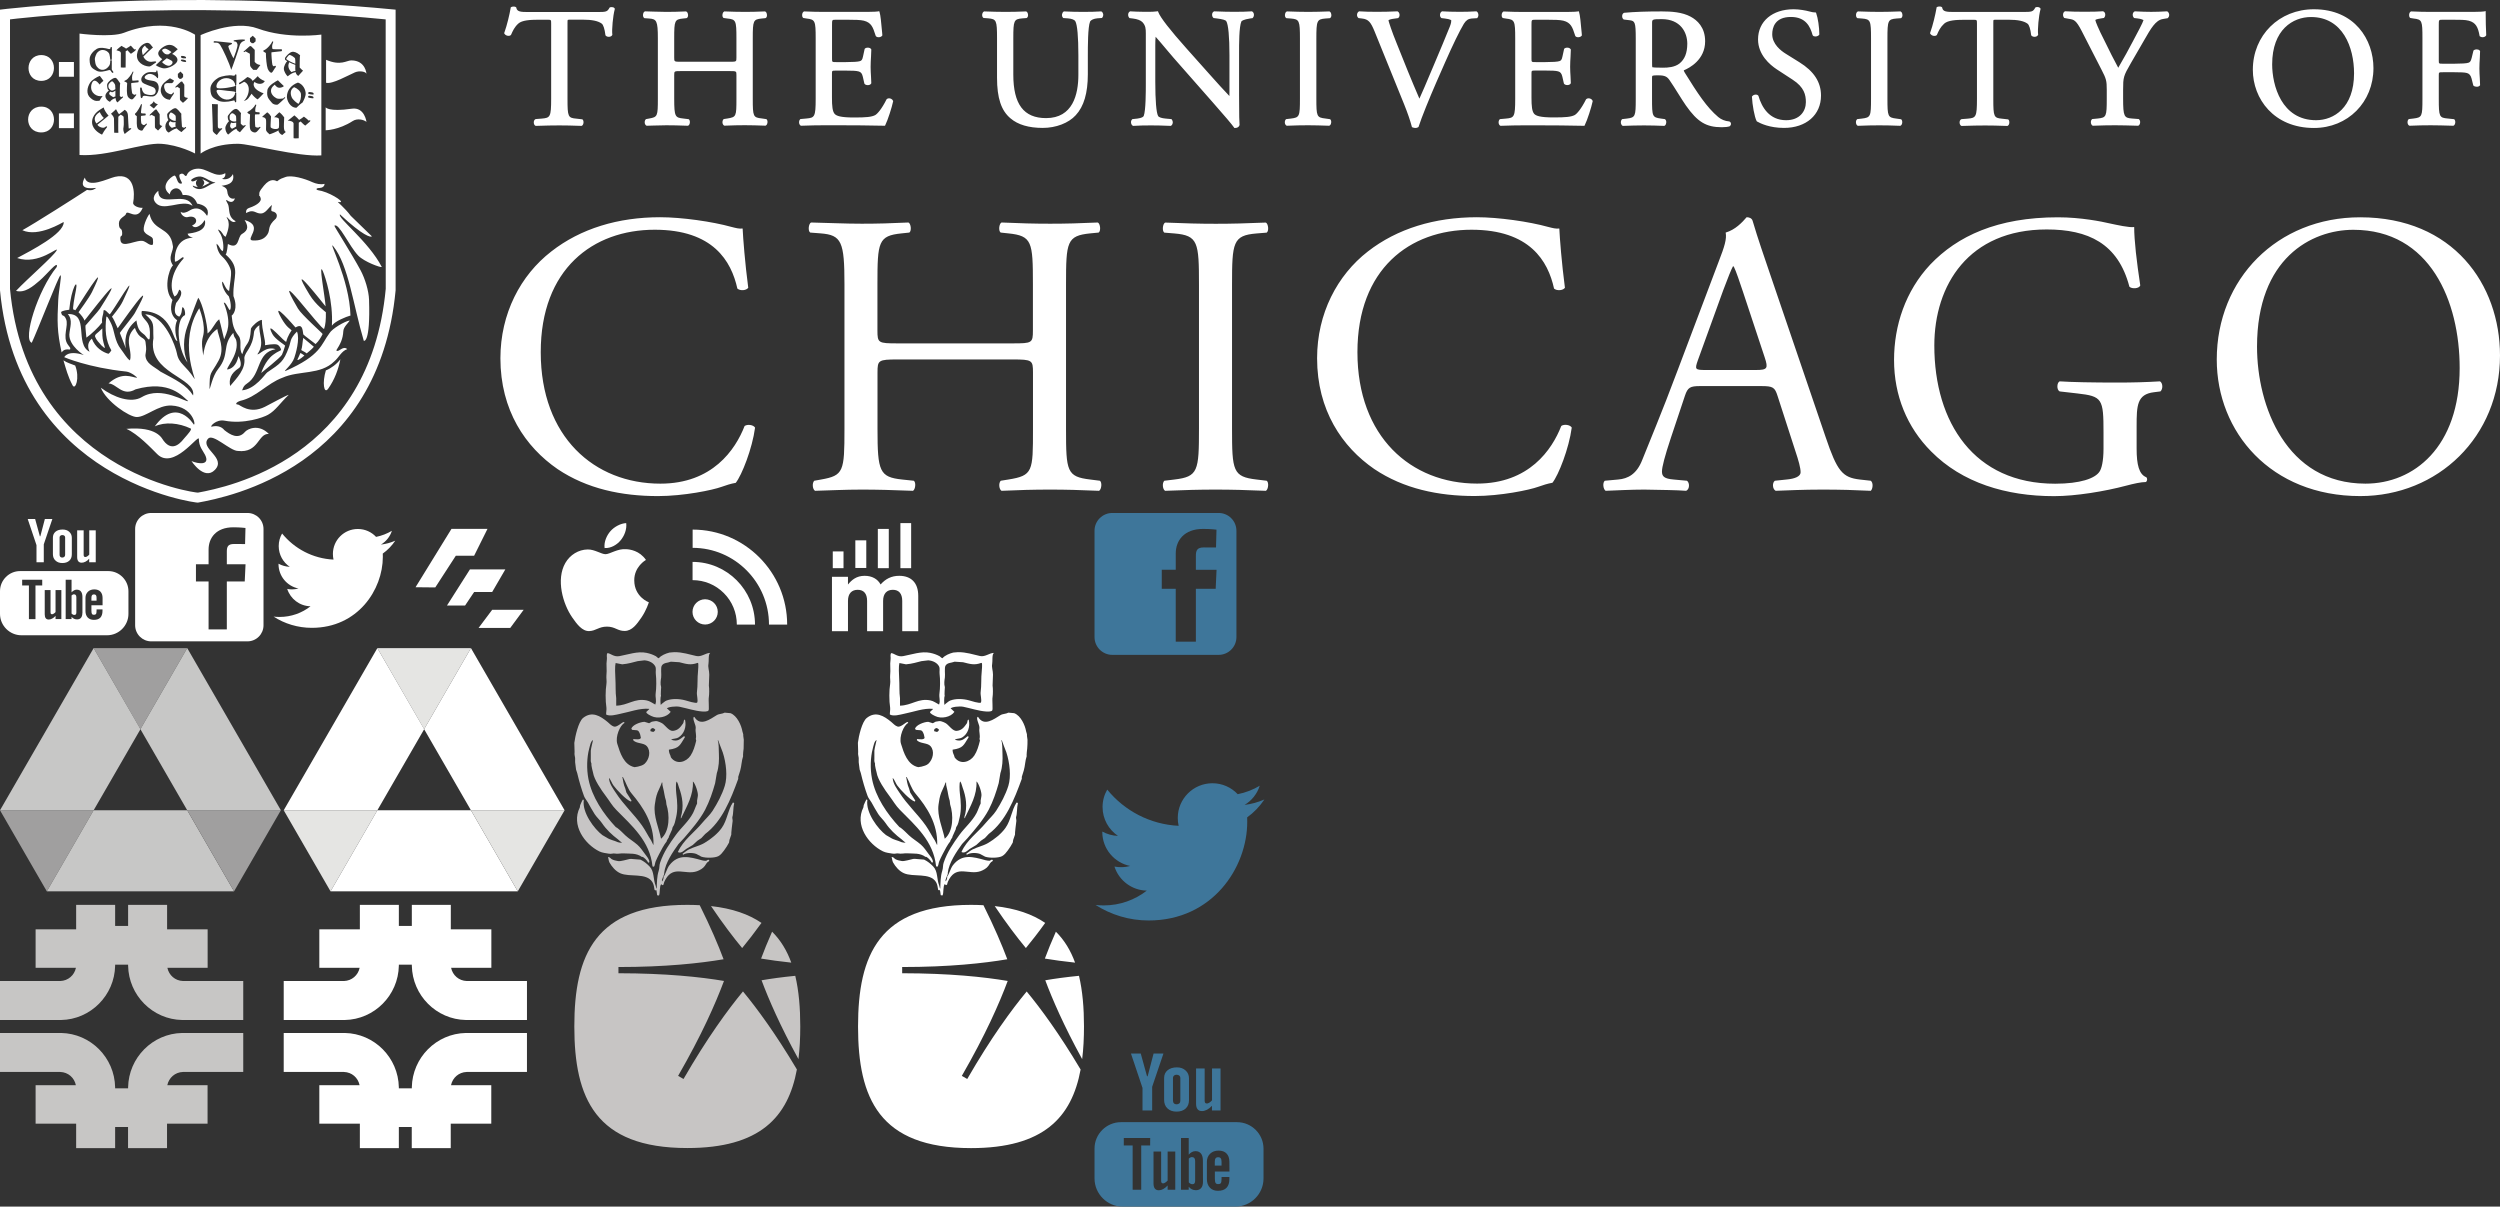 <?xml version="1.0" encoding="utf-8"?><!-- Generator: Adobe Illustrator 16.0.0, SVG Export Plug-In . SVG Version: 6.00 Build 0) --><!DOCTYPE svg PUBLIC "-//W3C//DTD SVG 1.1//EN" "http://www.w3.org/Graphics/SVG/1.1/DTD/svg11.dtd"><svg version="1.1" id="Layer_1" xmlns:x="http://ns.adobe.com/Extensibility/1.0/" xmlns:i="http://ns.adobe.com/AdobeIllustrator/10.0/" xmlns:graph="http://ns.adobe.com/Graphs/1.0/" xmlns="http://www.w3.org/2000/svg" xmlns:xlink="http://www.w3.org/1999/xlink" xmlns:a="http://ns.adobe.com/AdobeSVGViewerExtensions/3.0/" x="0px" y="0px" width="370px" height="178.58px" viewBox="0 -75.39 370 178.58" enable-background="new 0 -75.39 370 178.58" xml:space="preserve"><rect x="0" y="-75.39" width="370" height="178.58" fill="#333333" stroke="none"/><g id="Layer_13"></g><g id="Wordmark_1_"></g><g id="Icon:_Twitter_1_"><g id="twitter_x5F_newbird_x5F_boxed_x5F_whiteonblue_xA0_Image_1_"></g></g><g id="Icon:_UChicago_mobile_1_"><g id="Shape_11_xA0_Image_1_"></g><g id="m"></g><g id="bars_1_"></g></g><g id="Icon:_Futurity_1_"><g id="Shape_10_xA0_Image_1_"></g><g id="futurity_xA0_Image_1_"></g></g><g><g><polygon fill="#FFFFFF" points="4.1,1.42 5.2,1.42 5.9,3.98 5.97,3.98 6.64,1.42 7.75,1.42 6.48,5.17 6.48,7.83 5.4,7.83 5.4,5.29 "/><path fill="#FFFFFF" d="M7.83,4.18c0-0.37,0.13-0.66,0.39-0.88c0.26-0.22,0.61-0.32,1.05-0.32c0.4,0,0.73,0.11,0.98,0.34c0.25,0.23,0.38,0.52,0.38,0.88v2.44c0,0.4-0.12,0.72-0.37,0.95c-0.25,0.23-0.6,0.35-1.03,0.35c-0.42,0-0.76-0.12-1.01-0.36C7.96,7.35,7.83,7.03,7.83,6.63V4.18z M8.82,6.72c0,0.13,0.03,0.23,0.1,0.3c0.07,0.07,0.17,0.11,0.29,0.11c0.13,0,0.23-0.04,0.31-0.11c0.08-0.07,0.12-0.17,0.12-0.3V4.14c0-0.1-0.04-0.19-0.12-0.25C9.45,3.83,9.35,3.8,9.22,3.8c-0.12,0-0.21,0.03-0.29,0.1C8.86,3.96,8.82,4.04,8.82,4.14V6.72z"/><path fill="#FFFFFF" d="M14.17,3.1v4.73H13.2V7.3c-0.17,0.2-0.35,0.34-0.55,0.44c-0.19,0.1-0.38,0.15-0.56,0.15c-0.23,0-0.39-0.07-0.5-0.21c-0.11-0.14-0.17-0.35-0.17-0.63V3.1h0.96v3.63c0,0.11,0.02,0.19,0.06,0.24c0.04,0.05,0.11,0.08,0.2,0.08c0.07,0,0.16-0.03,0.27-0.1c0.11-0.07,0.21-0.15,0.3-0.26V3.1H14.17z"/></g><g><g><path fill="#FFFFFF" d="M16.03,9.13H2.97C1.34,9.13,0,10.47,0,12.1v3.36c0,1.74,1.43,3.17,3.17,3.17h12.67c1.74,0,3.17-1.42,3.17-3.17V12.1C19,10.47,17.66,9.13,16.03,9.13z M6.25,11.26h-1v4.98H4.28v-4.98h-1v-0.85h2.97V11.26z M9.08,16.23H8.22v-0.47c-0.16,0.18-0.32,0.31-0.5,0.4c-0.17,0.09-0.34,0.14-0.5,0.14c-0.2,0-0.35-0.06-0.45-0.19s-0.15-0.32-0.15-0.58v-3.59h0.86v3.29c0,0.1,0.02,0.18,0.05,0.22c0.04,0.05,0.1,0.07,0.18,0.07c0.06,0,0.14-0.03,0.24-0.09c0.1-0.06,0.19-0.14,0.27-0.23v-3.26h0.86V16.23z M12.19,15.34c0,0.3-0.07,0.54-0.2,0.7c-0.13,0.16-0.33,0.24-0.58,0.24c-0.17,0-0.32-0.03-0.45-0.09c-0.13-0.06-0.26-0.16-0.37-0.29v0.33H9.72v-5.82h0.87v1.87c0.12-0.13,0.24-0.23,0.37-0.3c0.13-0.07,0.26-0.1,0.4-0.1c0.27,0,0.48,0.09,0.62,0.27c0.14,0.18,0.22,0.45,0.22,0.8v2.39H12.19z M15.17,14.19h-1.64V15c0,0.23,0.03,0.38,0.08,0.47c0.06,0.09,0.16,0.13,0.29,0.13c0.14,0,0.24-0.04,0.3-0.11c0.06-0.07,0.09-0.24,0.09-0.49v-0.2h0.88v0.22c0,0.44-0.11,0.77-0.32,1c-0.21,0.22-0.54,0.33-0.96,0.33c-0.38,0-0.69-0.12-0.91-0.35c-0.22-0.24-0.33-0.56-0.33-0.97V13.1c0-0.37,0.12-0.67,0.36-0.91c0.24-0.23,0.56-0.35,0.94-0.35c0.39,0,0.7,0.11,0.91,0.33c0.21,0.22,0.32,0.53,0.32,0.94v1.08H15.17z M10.95,12.57c-0.06,0-0.12,0.01-0.18,0.04s-0.12,0.07-0.18,0.13v2.68c0.07,0.07,0.14,0.12,0.2,0.15c0.07,0.03,0.14,0.05,0.21,0.05c0.1,0,0.18-0.03,0.23-0.09c0.05-0.06,0.07-0.16,0.07-0.3v-2.22c0-0.15-0.03-0.26-0.09-0.33C11.15,12.6,11.06,12.57,10.95,12.57z M13.91,12.58c-0.14,0-0.23,0.04-0.29,0.12s-0.09,0.21-0.09,0.38v0.43h0.76v-0.43c0-0.18-0.03-0.31-0.09-0.38C14.14,12.62,14.04,12.58,13.91,12.58z"/></g></g></g><path fill="#3E769A" d="M187.13,42.93c-0.92,0.41-1.91,0.68-2.94,0.81c1.06-0.63,1.87-1.64,2.25-2.84c-0.99,0.59-2.09,1.02-3.26,1.25c-0.94-1-2.27-1.62-3.74-1.62c-2.83,0-5.13,2.3-5.13,5.13c0,0.4,0.04,0.79,0.13,1.17c-4.26-0.21-8.04-2.25-10.57-5.36c-0.44,0.76-0.69,1.64-0.69,2.58c0,1.78,0.91,3.35,2.28,4.27c-0.84-0.03-1.63-0.26-2.32-0.64c0,0.02,0,0.04,0,0.06c0,2.48,1.77,4.56,4.12,5.03c-0.43,0.12-0.88,0.18-1.35,0.18c-0.33,0-0.65-0.03-0.97-0.09c0.65,2.04,2.55,3.52,4.79,3.56c-1.76,1.37-3.97,2.19-6.37,2.19c-0.41,0-0.82-0.02-1.22-0.07c2.27,1.45,4.97,2.3,7.86,2.3c9.44,0,14.59-7.82,14.59-14.59c0-0.22-0.01-0.45-0.01-0.67C185.57,44.87,186.44,43.96,187.13,42.93z"/><g><g><path fill="#3E769A" d="M180.36,0.53h-15.74c-1.45,0-2.63,1.18-2.63,2.62V18.9c0,1.45,1.18,2.63,2.63,2.63h15.74c1.45,0,2.63-1.18,2.63-2.62V3.15C182.99,1.71,181.81,0.53,180.36,0.53z M179.92,11.75h-2.93v7.83h-2.98v-7.83h-2.07V8.93h2.07c0,0,0-1.16,0-2.41c0-1.89,1.22-3.63,4.04-3.63c1.14,0,1.99,0.11,1.99,0.11l-0.07,2.64c0,0-0.86-0.01-1.8-0.01c-1.02,0-1.18,0.47-1.18,1.25c0,0.12,0,0.14,0,0.13v1.93h3.06L179.92,11.75z"/></g></g><g><g><polygon fill="#3E769A" points="167.38,80.53 168.83,80.53 169.76,83.9 169.85,83.9 170.73,80.53 172.19,80.53 170.52,85.46 170.52,88.96 169.09,88.96 169.09,85.62 "/><path fill="#3E769A" d="M172.29,84.16c0-0.48,0.17-0.87,0.51-1.15s0.8-0.43,1.38-0.43c0.52,0,0.96,0.15,1.29,0.46c0.33,0.3,0.5,0.69,0.5,1.16v3.22c0,0.53-0.16,0.95-0.49,1.25c-0.33,0.31-0.79,0.46-1.36,0.46c-0.56,0-1-0.16-1.33-0.47s-0.5-0.73-0.5-1.26V84.16z M173.6,87.51c0,0.17,0.05,0.3,0.14,0.4c0.09,0.09,0.22,0.14,0.39,0.14s0.31-0.05,0.41-0.14c0.1-0.09,0.15-0.23,0.15-0.39v-3.39c0-0.13-0.05-0.24-0.15-0.33c-0.1-0.08-0.24-0.13-0.41-0.13c-0.15,0-0.28,0.04-0.38,0.13c-0.1,0.09-0.15,0.2-0.15,0.33V87.51z"/><path fill="#3E769A" d="M180.64,82.74v6.22h-1.27v-0.69c-0.23,0.25-0.48,0.45-0.73,0.58c-0.25,0.13-0.5,0.2-0.74,0.2c-0.3,0-0.52-0.09-0.66-0.28c-0.15-0.18-0.22-0.46-0.22-0.83v-5.2h1.27v4.77c0,0.15,0.03,0.26,0.08,0.32c0.05,0.07,0.14,0.1,0.26,0.1c0.09,0,0.21-0.04,0.36-0.13c0.14-0.09,0.27-0.2,0.39-0.34v-4.72H180.64z"/></g><g><g><path fill="#3E769A" d="M180.3,95.88c-0.18,0-0.31,0.05-0.39,0.16c-0.08,0.1-0.12,0.27-0.12,0.51v0.57h1v-0.57c0-0.23-0.04-0.41-0.12-0.51C180.6,95.94,180.47,95.88,180.3,95.88z M176.41,95.86c-0.08,0-0.16,0.02-0.24,0.06c-0.08,0.03-0.16,0.09-0.23,0.17v3.52c0.09,0.09,0.18,0.16,0.27,0.2c0.09,0.04,0.18,0.06,0.27,0.06c0.14,0,0.24-0.04,0.3-0.12s0.1-0.21,0.1-0.39v-2.92c0-0.19-0.04-0.34-0.12-0.44C176.68,95.91,176.56,95.86,176.41,95.86z M183.08,90.69H165.9c-2.15,0-3.91,1.76-3.91,3.9v4.43c0,2.29,1.88,4.17,4.17,4.17h16.67c2.29,0,4.17-1.87,4.17-4.17v-4.43C186.99,92.44,185.23,90.69,183.08,90.69z M170.22,94.14h-1.32v6.55h-1.27v-6.55h-1.31v-1.11h3.91L170.22,94.14L170.22,94.14z M173.94,100.69h-1.13v-0.63c-0.21,0.23-0.43,0.41-0.65,0.53c-0.22,0.12-0.44,0.18-0.65,0.18c-0.26,0-0.46-0.08-0.59-0.25c-0.13-0.17-0.2-0.42-0.2-0.76v-4.72h1.13v4.33c0,0.13,0.02,0.23,0.07,0.29c0.05,0.06,0.13,0.09,0.23,0.09c0.08,0,0.19-0.04,0.31-0.12c0.13-0.08,0.24-0.18,0.35-0.3v-4.29h1.13V100.69z M178.04,99.52c0,0.4-0.09,0.71-0.27,0.92c-0.18,0.21-0.43,0.32-0.77,0.32c-0.22,0-0.42-0.04-0.59-0.13c-0.17-0.08-0.34-0.21-0.48-0.38v0.44h-1.14v-7.66h1.14v2.47c0.15-0.17,0.31-0.3,0.48-0.39c0.17-0.09,0.35-0.13,0.52-0.13c0.36,0,0.63,0.12,0.82,0.36c0.19,0.24,0.28,0.6,0.28,1.06L178.04,99.52L178.04,99.52z M181.96,98h-2.16v1.07c0,0.3,0.04,0.5,0.11,0.62c0.08,0.12,0.2,0.17,0.38,0.17c0.19,0,0.32-0.05,0.39-0.15c0.07-0.1,0.11-0.31,0.11-0.64v-0.26h1.16v0.29c0,0.57-0.14,1.02-0.43,1.31c-0.28,0.29-0.7,0.44-1.27,0.44c-0.51,0-0.9-0.16-1.19-0.47c-0.29-0.31-0.44-0.74-0.44-1.28v-2.54c0-0.49,0.16-0.89,0.48-1.2c0.32-0.31,0.73-0.46,1.24-0.46c0.52,0,0.92,0.14,1.19,0.43c0.28,0.29,0.42,0.7,0.42,1.23L181.96,98L181.96,98z"/></g></g></g><g><g><path fill="#FFFFFF" d="M36.62,0.53H22.38C21.07,0.53,20,1.59,20,2.9v14.25c0,1.31,1.07,2.38,2.38,2.38h14.24c1.31,0,2.38-1.06,2.38-2.38V2.9C39,1.59,37.94,0.53,36.62,0.53z M36.22,10.67h-2.65v7.09h-2.7v-7.09H29V8.12h1.87c0,0,0-1.05,0-2.18c0-1.71,1.11-3.29,3.66-3.29c1.03,0,1.8,0.1,1.8,0.1l-0.06,2.38c0,0-0.78-0.01-1.63-0.01c-0.92,0-1.07,0.42-1.07,1.13c0,0.1,0,0.13,0,0.12v1.75h2.77L36.22,10.67z"/></g></g><path fill="#FFFFFF" d="M58.5,4.63c-0.66,0.29-1.37,0.49-2.12,0.58c0.76-0.46,1.35-1.18,1.62-2.04c-0.71,0.42-1.5,0.73-2.34,0.9c-0.67-0.72-1.63-1.17-2.7-1.17c-2.04,0-3.69,1.65-3.69,3.69c0,0.29,0.03,0.57,0.09,0.84c-3.07-0.15-5.79-1.62-7.61-3.86c-0.32,0.55-0.5,1.18-0.5,1.86c0,1.28,0.65,2.41,1.64,3.07c-0.6-0.02-1.17-0.19-1.67-0.46c0,0.02,0,0.03,0,0.05c0,1.79,1.27,3.28,2.96,3.62c-0.31,0.08-0.64,0.13-0.97,0.13c-0.24,0-0.47-0.02-0.7-0.07c0.47,1.47,1.83,2.54,3.45,2.57c-1.26,0.99-2.86,1.58-4.59,1.58c-0.3,0-0.59-0.02-0.88-0.05c1.63,1.05,3.58,1.66,5.66,1.66c6.79,0,10.51-5.63,10.51-10.51c0-0.16,0-0.32-0.01-0.48C57.38,6.02,58,5.37,58.5,4.63z"/><g><polygon fill="#FFFFFF" points="61.5,11.52 64.42,11.55 67.46,6.86 70.17,6.86 72.15,2.88 66.82,2.88 "/><polygon fill="#FFFFFF" points="66.15,14.23 68.83,14.23 70.17,12.23 72.84,12.23 74.79,8.88 69.55,8.88 "/><polygon fill="#FFFFFF" points="70.83,17.54 75.52,17.54 77.5,14.86 72.84,14.86 "/></g><g id="Apple_2_"><g><path fill="#FFFFFF" d="M93.87,10.52c-0.02-2.02,1.65-3,1.73-3.04c-0.94-1.38-2.4-1.57-2.92-1.59c-1.25-0.12-2.43,0.74-3.06,0.74s-1.61-0.72-2.64-0.7c-1.36,0.02-2.61,0.79-3.31,2c-1.41,2.45-0.36,6.08,1.02,8.06c0.67,0.97,1.47,2.06,2.52,2.02c1.01-0.04,1.4-0.66,2.62-0.66c1.22,0,1.57,0.66,2.64,0.64c1.09-0.02,1.78-1,2.45-1.97c0.77-1.13,1.09-2.22,1.11-2.28C95.99,13.75,93.89,12.95,93.87,10.52z"/><path fill="#FFFFFF" d="M91.85,4.58c0.56-0.67,0.94-1.62,0.83-2.55c-0.8,0.03-1.78,0.54-2.35,1.21c-0.52,0.6-0.97,1.56-0.85,2.48C90.38,5.78,91.29,5.26,91.85,4.58z"/></g></g><path id="RSS_2_" fill="#FFFFFF" d="M102.5,10.47c1.75,0,3.39,0.68,4.63,1.92c1.24,1.24,1.92,2.9,1.92,4.66h2.69c0-5.12-4.15-9.28-9.24-9.28V10.47z M102.51,5.69c6.23,0,11.3,5.1,11.3,11.36h2.69c0-7.75-6.28-14.06-13.99-14.06V5.69z M106.23,15.17c0,1.03-0.84,1.87-1.87,1.87c-1.03,0-1.87-0.83-1.87-1.87c0-1.03,0.84-1.87,1.87-1.87C105.4,13.31,106.23,14.14,106.23,15.17z"/><g><g><path fill="#FFFFFF" d="M123.13,9.98h2.37v1.14c0.55-0.68,1.26-1.29,2.47-1.29c1.09,0,1.92,0.47,2.36,1.28c0.73-0.83,1.61-1.28,2.75-1.28c1.76,0,2.82,1.02,2.82,2.96v5.24h-2.37v-4.49c0-1.08-0.5-1.64-1.39-1.64c-0.89,0-1.44,0.56-1.44,1.64v4.49h-2.37v-4.49c0-1.08-0.5-1.64-1.39-1.64s-1.44,0.56-1.44,1.64v4.49h-2.37V9.98z"/></g><g id="Shape_19"><g><rect x="123.25" y="6.22" fill="#FFFFFF" width="1.59" height="2.48"/></g></g><g id="Shape_20"><g><rect x="126.59" y="4.58" fill="#FFFFFF" width="1.62" height="4.09"/></g></g><g id="Shape_21"><g><rect x="129.92" y="2.89" fill="#FFFFFF" width="1.62" height="5.81"/></g></g><g id="Shape_22"><g><rect x="133.26" y="2.03" fill="#FFFFFF" width="1.59" height="6.67"/></g></g></g><g id="Search"></g><g id="wordmark"><path fill="#FFFFFF" d="M367.94-70.14l0.02-0.05v-0.05c-0.05-0.9-0.08-2.06-0.08-3.27v-0.24l-0.24,0.05c-0.3,0.07-1.83,0.07-3.31,0.07h-4.57c-0.93,0-1.77-0.02-2.87-0.07h-0.05l-0.05,0.02c-0.2,0.1-0.24,0.39-0.24,0.48c-0.01,0.22,0.05,0.39,0.17,0.47l0.48,0.08c1.26,0.15,1.32,0.29,1.32,2.94v8.94c0,2.63-0.06,2.76-1.32,2.92l-0.69,0.08l-0.05,0.04c-0.14,0.14-0.16,0.37-0.14,0.54c0.03,0.19,0.12,0.33,0.24,0.39l0.04,0.02h0.05c1.16-0.05,2-0.07,3.1-0.07c1,0,1.87,0.03,3.3,0.07h0.05l0.04-0.02c0.16-0.08,0.23-0.3,0.24-0.48c0.01-0.21-0.05-0.38-0.17-0.47l-0.93-0.1c-1.27-0.11-1.34-0.27-1.34-2.92v-3.45c0-0.48,0-0.48,0.63-0.48h1.69c0.87,0,1.52,0.02,1.86,0.12c0.35,0.11,0.54,0.34,0.67,0.81l0.26,1.03l0.04,0.04c0.25,0.21,0.77,0.2,0.93-0.04l0.03-0.05v-0.06c0-0.26-0.02-0.59-0.04-0.96c-0.03-0.45-0.06-0.96-0.06-1.45c0-0.5,0.03-1.04,0.06-1.51c0.02-0.39,0.04-0.74,0.04-1v-0.06l-0.03-0.05c-0.12-0.18-0.37-0.2-0.47-0.2c-0.21,0-0.39,0.07-0.48,0.18l-0.26,1.07c-0.14,0.6-0.31,0.66-0.5,0.73c-0.26,0.09-1.03,0.14-2.05,0.14h-1.69c-0.63,0-0.63,0-0.63-0.48v-5.23c0-0.8,0-0.8,0.56-0.8h1.51c1.03,0,1.84,0,2.36,0.14c1.07,0.28,1.38,0.99,1.6,2.21l0.01,0.07l0.05,0.04c0.1,0.08,0.23,0.13,0.38,0.13C367.62-69.88,367.85-69.96,367.94-70.14L367.94-70.14z M351.27-65.31c0-4.2-2.76-8.71-8.81-8.71c-5.15,0-9.04,3.85-9.04,8.96c0,4.28,3.1,8.61,9.04,8.61C347.48-56.45,351.27-60.26,351.27-65.31L351.27-65.31z M348.4-64.54c0,5.12-3.03,6.94-5.62,6.94c-5.13,0-6.5-5.19-6.5-8.26c0-5.18,3.1-7.01,5.75-7.01C346.73-72.87,348.4-68.38,348.4-64.54L348.4-64.54z M328.08-22.18c0,10.73,7.99,20.21,21.23,20.21c11.51,0,20.69-8.77,20.69-20.81c0-10.49-6.92-20.45-20.69-20.45C337.02-43.23,328.08-34.11,328.08-22.18L328.08-22.18z M334.04-24.09c0-13.06,8.05-17.29,14.25-17.29c11.39,0,15.74,10.61,15.74,20.45c0,11.75-6.8,17.12-13.95,17.12C338.33-3.82,334.04-15.27,334.04-24.09L334.04-24.09z M320.86-72.75c0.13-0.11,0.19-0.29,0.18-0.48c-0.02-0.19-0.11-0.36-0.25-0.45l-0.05-0.03h-0.06c-1.77,0.1-2.81,0.1-4.67,0h-0.05l-0.05,0.02c-0.14,0.07-0.23,0.21-0.26,0.38c-0.03,0.2,0.03,0.41,0.16,0.54l0.05,0.05l0.51,0.06c0.48,0.06,0.78,0.18,0.87,0.24c-0.08,0.36-0.95,1.97-1.47,2.95l-0.11,0.21c-0.6,1.16-1.29,2.4-2.16,3.9c-0.65-1.18-1.29-2.48-1.91-3.75c-0.24-0.49-0.48-0.99-0.73-1.47c-0.18-0.36-0.74-1.63-0.75-1.83c0-0.05,0.11-0.15,0.88-0.26l0.39-0.06l0.04-0.05c0.13-0.13,0.19-0.38,0.14-0.59c-0.04-0.17-0.15-0.29-0.29-0.34l-0.04-0.01h-0.04c-0.61,0.05-1.5,0.07-2.64,0.07c-1.15,0-2.06-0.02-2.87-0.07h-0.06l-0.05,0.03c-0.12,0.07-0.21,0.2-0.23,0.37c-0.04,0.2,0.02,0.41,0.13,0.54l0.04,0.05l0.76,0.14c0.66,0.11,0.99,0.17,1.82,1.79l2.93,5.72c0.7,1.35,0.78,1.63,0.78,2.99v1.27c0,2.7-0.06,2.83-1.32,2.97l-0.84,0.08l-0.05,0.05c-0.14,0.14-0.16,0.38-0.13,0.54c0.03,0.18,0.12,0.32,0.23,0.38l0.04,0.02h0.05c1.34-0.05,2.21-0.07,3.25-0.07c1.01,0,1.9,0.03,3.37,0.07h0.05l0.04-0.02c0.12-0.06,0.21-0.2,0.24-0.38c0.03-0.17,0.01-0.4-0.14-0.54l-0.05-0.05l-1.01-0.08c-1.15-0.09-1.31-0.28-1.31-2.96v-1.29c0-1.86,0.05-2.04,1.14-3.93l1.57-2.71c0.14-0.24,0.28-0.48,0.41-0.71c0.98-1.71,1.68-2.94,2.74-3.12l0.75-0.13L320.86-72.75L320.86-72.75z M312.16-42.34c-1.01-0.24-4.17-0.89-7.57-0.89c-9.01,0-14.91,2.8-18.9,6.98c-3.7,3.94-5.37,9.06-5.37,14.13c0,5.25,1.91,9.96,5.49,13.54C290.4-3.93,296.9-1.96,304-1.96c3.22,0,7.51-0.71,10.67-1.55c1.13-0.3,2.21-0.54,2.92-0.54c0.24-0.18,0.24-0.54,0.06-0.71c-1.07-0.42-1.43-1.85-1.43-4.23v-3.34c0-3.04,0.06-4.71,2.56-5.01l0.96-0.12c0.41-0.36,0.36-1.25-0.06-1.49c-1.97,0.12-4,0.18-6.32,0.18c-3.52,0-6.8-0.06-8.53-0.18c-0.42,0.18-0.48,1.25,0,1.49l2.62,0.3c3.7,0.42,3.87,0.78,3.87,5.78v2.39c0,1.91-0.3,2.98-0.59,3.4c-0.66,1.01-2.86,1.79-6.56,1.79c-11.99,0-17.89-9-17.89-20.46c0-8.94,5.07-17.17,16.64-17.17c6.08,0,10.55,2.03,12.23,8.47c0.36,0.36,1.43,0.3,1.61-0.18c-0.54-3.58-0.9-6.68-0.9-8.65C315.14-41.68,313.29-42.1,312.16-42.34L312.16-42.34z M301.99-74.01l0.02-0.07l-0.03-0.06c-0.09-0.18-0.35-0.21-0.46-0.21c-0.06,0-0.15,0.01-0.23,0.04l-0.06,0.03l-0.03,0.06c-0.32,0.55-0.45,0.6-1.77,0.6h-10.27c-1.11,0-1.61-0.06-1.71-0.61l-0.01-0.06l-0.04-0.04c-0.07-0.07-0.18-0.1-0.34-0.1c-0.06,0-0.26,0.01-0.37,0.08l-0.07,0.04l-0.01,0.08c-0.17,0.99-0.54,2.57-0.94,3.67l-0.03,0.08l0.04,0.07c0.15,0.3,0.66,0.45,0.93,0.24l0.04-0.03l0.02-0.04c0.25-0.58,0.49-1.12,1.07-1.65c0.55-0.5,1.79-0.57,2.93-0.57h1.37c0.55,0,0.55,0,0.55,0.6v11.11c0,2.69-0.15,2.81-1.36,2.92l-0.9,0.07l-0.09,0.03c-0.15,0.09-0.23,0.28-0.22,0.5c0.01,0.17,0.08,0.38,0.24,0.46l0.04,0.02h0.05c1.52-0.05,2.44-0.07,3.45-0.07c0.97,0,1.77,0.02,3.25,0.07h0.05l0.04-0.02c0.21-0.1,0.24-0.39,0.24-0.48c0.01-0.22-0.05-0.39-0.17-0.47l-0.88-0.1c-1.24-0.11-1.32-0.27-1.32-2.92V-71.9c0-0.25,0-0.49,0.04-0.53s0.31-0.04,0.49-0.04h1.76c1.33,0,2.24,0.19,2.77,0.58c0.24,0.17,0.44,0.8,0.54,1.68l0.01,0.05l0.04,0.04c0.09,0.11,0.26,0.18,0.45,0.18c0.24,0,0.43-0.1,0.51-0.26l0.03-0.05l-0.01-0.05C301.55-71.01,301.72-73.01,301.99-74.01L301.99-74.01z M279.34-60.81v-8.85c0-2.71,0.08-2.88,1.34-2.99l0.67-0.05l0.04-0.03c0.12-0.08,0.19-0.26,0.17-0.47c-0.01-0.09-0.04-0.38-0.25-0.48l-0.04-0.02h-0.05c-1.17,0.04-2.05,0.07-3.07,0.07c-1.07,0-1.92-0.03-3.12-0.07h-0.05l-0.05,0.02c-0.2,0.1-0.24,0.39-0.24,0.48c-0.01,0.22,0.05,0.39,0.17,0.47l0.04,0.03l0.67,0.05c1.27,0.11,1.34,0.28,1.34,2.99v8.85c0,2.67-0.06,2.81-1.35,2.97l-0.69,0.08l-0.05,0.05c-0.14,0.14-0.16,0.37-0.13,0.54c0.03,0.18,0.11,0.32,0.23,0.38l0.04,0.02h0.05c1.27-0.05,2.1-0.07,3.12-0.07c0.99,0,1.81,0.02,3.07,0.07h0.05l0.04-0.02c0.2-0.1,0.24-0.39,0.24-0.48c0.01-0.22-0.05-0.39-0.17-0.47l-0.71-0.1C279.4-58,279.34-58.14,279.34-60.81L279.34-60.81z M275.25-4.42c-2.56-0.3-3.34-1.19-5.07-6.32l-8.17-23.97c-0.89-2.62-1.85-5.37-2.62-7.99c-0.12-0.42-0.54-0.54-0.89-0.54c-0.66,0.77-1.67,1.85-3.1,2.27c0.18,0.95-0.18,2.09-1.01,4.23l-6.08,16.1c-2.5,6.68-4.17,10.55-5.25,13.3c-0.83,2.15-2.15,2.8-3.58,2.92l-1.97,0.18c-0.36,0.3-0.24,1.25,0.12,1.49c1.61-0.06,3.76-0.18,5.72-0.18c2.8,0.06,4.65,0.06,6.2,0.18c0.54-0.24,0.54-1.19,0.12-1.49l-1.97-0.18c-1.43-0.12-1.73-0.48-1.73-1.19c0-0.66,0.42-2.27,1.31-4.95l2.09-6.26c0.42-1.25,0.78-1.43,2.27-1.43h9c1.79,0,2.03,0.18,2.45,1.49l2.62,8.11c0.48,1.43,0.78,2.51,0.78,3.16c0,0.6-0.83,0.96-2.08,1.07l-1.73,0.18c-0.42,0.3-0.36,1.25,0.12,1.49c1.73-0.06,4-0.18,6.86-0.18c2.68,0,4.77,0.06,7.21,0.18c0.3-0.24,0.42-1.19,0-1.49L275.25-4.42L275.25-4.42z M259.86-20.63h-7.33c-1.67,0-1.73-0.06-1.25-1.43l3.76-10.38c0.66-1.79,1.25-3.22,1.43-3.52h0.12c0.36,0.72,0.89,2.33,1.37,3.76l3.22,9.72C261.71-20.87,261.59-20.63,259.86-20.63L259.86-20.63z M262.29-70.31c0-0.96,0.36-2.57,2.77-2.57c2.19,0,2.86,1.43,3.2,2.67l0.04,0.07c0.08,0.1,0.21,0.15,0.38,0.15c0.19,0,0.44-0.08,0.55-0.24l0.03-0.05v-0.05c0-1.01-0.21-2.43-0.46-3.1l-0.04-0.12h-0.13c-0.17,0-0.51-0.04-0.82-0.14c-0.59-0.16-1.52-0.33-2.36-0.33c-3.14,0-5.26,1.79-5.26,4.46c0,2.27,1.74,3.75,2.77,4.43l2.36,1.54c1.71,1.11,1.95,2.25,1.95,3.32c0,1.33-0.9,2.67-2.92,2.67c-2.51,0-3.61-1.94-4.09-3.57l-0.02-0.05c-0.08-0.11-0.21-0.17-0.38-0.17s-0.4,0.06-0.53,0.24l-0.04,0.05v0.06c0.05,1.12,0.37,2.96,0.69,3.56l0.03,0.05l0.05,0.03c0.49,0.28,1.85,0.94,3.97,0.94c3.28,0,5.48-1.92,5.48-4.79c0-1.99-1.05-3.6-3.2-4.93l-1.99-1.24C263.56-67.88,262.29-68.88,262.29-70.31L262.29-70.31z M256.03-56.74c0.12-0.09,0.17-0.24,0.15-0.38c-0.02-0.14-0.11-0.24-0.22-0.29l-0.05-0.01c-0.59-0.04-1.19-0.29-1.61-0.65c-1.71-1.44-3.07-3.53-4.95-6.56c-0.13-0.21-0.15-0.31-0.15-0.35c0.83-0.34,3.16-1.56,3.16-4.3c0-2.08-1.18-3.13-2.16-3.65c-1.25-0.67-2.84-0.77-4.24-0.77c-2.28,0-4.04,0.06-5.56,0.2l-0.07,0.02c-0.14,0.07-0.24,0.23-0.25,0.43c-0.02,0.21,0.06,0.42,0.2,0.52l0.04,0.03l0.84,0.1c0.81,0.1,0.93,0.27,0.93,2.72v8.92c0,2.63-0.06,2.76-1.32,2.92l-0.7,0.08l-0.05,0.06c-0.14,0.16-0.15,0.4-0.12,0.57c0.04,0.17,0.12,0.29,0.23,0.35l0.04,0.02h0.05c1.1-0.04,2.01-0.07,3.1-0.07c1.03,0,1.89,0.03,2.95,0.07h0.05l0.04-0.02c0.18-0.09,0.23-0.33,0.24-0.43c0.03-0.22-0.03-0.41-0.15-0.51l-0.04-0.04l-0.58-0.08c-1.28-0.18-1.33-0.29-1.33-2.92v-3.13c0-0.35,0-0.35,0.98-0.35c0.95,0,1.28,0.23,1.61,0.71c0.38,0.55,0.82,1.24,1.24,1.92c0.44,0.7,0.86,1.37,1.19,1.84c1.71,2.43,2.99,3.21,5.3,3.21c0.48,0,0.9-0.05,1.15-0.13L256.03-56.74L256.03-56.74z M248.55-65.98c-0.71,0.54-1.68,0.61-2.44,0.61c-1.12,0-1.47-0.04-1.57-0.07c-0.03-0.1-0.03-0.4-0.03-0.68v-5.83c0-0.56,0-0.61,1.42-0.61c2.79,0,3.79,1.96,3.79,3.64C249.71-67.54,249.34-66.61,248.55-65.98L248.55-65.98z M235.71-60.38l0.01-0.06l-0.02-0.05c-0.11-0.24-0.37-0.35-0.59-0.35c-0.12,0-0.23,0.03-0.32,0.1l-0.06,0.06c-0.71,1.42-1.35,2.14-1.68,2.32c-0.53,0.27-1.29,0.35-3.1,0.35c-2.07,0-2.6-0.25-2.87-0.51c-0.35-0.37-0.42-1.18-0.42-2.45v-3.5c0-0.48,0-0.48,0.63-0.48h1.44c0.87,0,1.52,0.02,1.87,0.12c0.34,0.09,0.52,0.31,0.63,0.8l0.22,0.97l0.04,0.08c0.09,0.11,0.27,0.18,0.47,0.18c0.23,0,0.41-0.08,0.49-0.23l0.03-0.04v-0.05c0-0.24-0.02-0.56-0.04-0.92c-0.03-0.45-0.06-0.97-0.06-1.46c0-0.52,0.03-1.05,0.06-1.52c0.02-0.38,0.04-0.72,0.04-0.99v-0.06l-0.03-0.04c-0.08-0.14-0.27-0.23-0.5-0.23c-0.2,0-0.37,0.07-0.46,0.18l-0.24,1.1c-0.11,0.57-0.25,0.65-0.47,0.72c-0.27,0.09-1.01,0.14-2.05,0.14h-1.44c-0.63,0-0.63,0-0.63-0.51v-4.96c0-0.8,0-0.8,0.56-0.8h1.79c1.05,0,1.86,0.02,2.36,0.14c1.13,0.28,1.36,1,1.71,2.08l0.05,0.15l0.03,0.06c0.08,0.1,0.23,0.16,0.4,0.16s0.41-0.06,0.52-0.22l0.04-0.06l-0.03-0.36c-0.13-1.45-0.25-2.68-0.38-3.05l-0.06-0.16l-0.17,0.04c-0.28,0.07-1.82,0.07-3.31,0.07h-4.67c-0.96,0-1.78-0.02-2.92-0.07h-0.05l-0.04,0.02c-0.2,0.1-0.24,0.39-0.24,0.48c-0.02,0.22,0.05,0.39,0.17,0.47l0.48,0.08c1.27,0.15,1.35,0.32,1.35,2.94v8.94c0,2.69-0.15,2.81-1.37,2.92l-0.89,0.08l-0.05,0.05c-0.14,0.14-0.16,0.37-0.14,0.54c0.03,0.18,0.12,0.32,0.23,0.38l0.04,0.02h0.05c1.44-0.05,2.3-0.07,3.37-0.07h2.24c2.17,0,4.34,0.02,6.65,0.07h0.12l0.05-0.11C234.91-57.58,235.53-59.51,235.71-60.38L235.71-60.38z M218.66-72.76c0.13-0.13,0.16-0.37,0.13-0.53c-0.03-0.18-0.11-0.32-0.23-0.39l-0.05-0.03h-0.06c-0.83,0.05-1.6,0.07-2.4,0.07c-0.98,0-1.91-0.03-2.57-0.07h-0.06l-0.05,0.03c-0.14,0.08-0.23,0.24-0.25,0.44c-0.02,0.2,0.04,0.38,0.17,0.49l0.05,0.04l0.5,0.06c0.87,0.1,0.95,0.28,0.95,0.28c0,0.16-0.02,0.41-0.21,0.9c-0.43,1.08-1.61,3.93-2.31,5.56c-0.18,0.42-0.42,0.97-0.67,1.58c-0.47,1.12-1.04,2.48-1.53,3.54c-1.17-2.7-2.26-5.41-3.36-8.18c-0.73-1.78-1.14-3.08-1.22-3.4c0.04-0.08,0.25-0.19,1-0.28l0.43-0.06l0.04-0.04c0.13-0.11,0.19-0.29,0.17-0.49c-0.02-0.2-0.11-0.36-0.25-0.44l-0.05-0.03h-0.06c-1.11,0.05-1.98,0.07-3,0.07c-1.04,0-1.83-0.02-2.57-0.07h-0.06l-0.05,0.03c-0.14,0.09-0.24,0.26-0.25,0.45c-0.02,0.19,0.05,0.37,0.18,0.48l0.05,0.04l0.51,0.06c0.97,0.11,1.3,0.56,1.86,1.92l4.37,10.78c0.52,1.29,0.9,2.4,1.13,3.28l0.02,0.09l0.09,0.04c0.14,0.06,0.29,0.09,0.45,0.09c0.14,0,0.28-0.04,0.38-0.11l0.06-0.04l0.02-0.06c0.42-1.33,1.62-4.26,2.58-6.47l1.34-3.05c1.15-2.61,2.11-4.58,2.77-5.69c0.32-0.51,0.65-0.74,1.14-0.78l0.82-0.05L218.66-72.76L218.66-72.76z M202.44-38.17c-4.53,3.52-7.51,9.18-7.51,15.8c0,7.69,3.7,13.12,8.47,16.4c4.35,2.92,9.48,3.99,14.85,3.99c3.82,0,8.11-0.89,9.42-1.37c0.66-0.23,1.37-0.47,2.09-0.59c0.9-1.13,2.45-5.07,2.86-8.17c-0.24-0.42-1.13-0.54-1.55-0.24c-1.37,3.52-4.77,8.53-12.46,8.53c-9.78,0-17.71-6.92-17.71-19.44c0-12.34,7.75-18.13,16.88-18.13c8.65,0,11.33,4.65,12.22,8.71c0.42,0.36,1.31,0.3,1.61-0.12c-0.48-3.64-0.77-7.4-0.83-8.77c-0.54,0.06-0.95-0.06-1.67-0.24c-2.8-0.78-7.33-1.43-10.55-1.43C212.34-43.23,206.79-41.56,202.44-38.17L202.44-38.17z M194.82-60.81v-8.85c0-2.69,0.09-2.88,1.34-2.99l0.67-0.05l0.04-0.03c0.12-0.08,0.19-0.26,0.17-0.47c-0.01-0.09-0.04-0.38-0.25-0.48l-0.04-0.02h-0.05c-1.17,0.04-2.05,0.07-3.07,0.07c-1.07,0-1.92-0.03-3.12-0.07h-0.05l-0.04,0.02c-0.21,0.1-0.24,0.39-0.25,0.48c-0.01,0.22,0.05,0.39,0.17,0.47l0.04,0.03l0.67,0.05c1.25,0.11,1.34,0.3,1.34,2.99v8.85c0,2.67-0.06,2.81-1.35,2.97l-0.69,0.08l-0.05,0.04c-0.14,0.14-0.16,0.38-0.14,0.54c0.03,0.18,0.12,0.32,0.24,0.38l0.04,0.02h0.05c1.26-0.05,2.09-0.07,3.12-0.07c0.98,0,1.84,0.03,3.07,0.07h0.05l0.04-0.02c0.21-0.1,0.24-0.39,0.25-0.48c0.01-0.22-0.05-0.39-0.17-0.47l-0.7-0.1C194.88-58,194.82-58.14,194.82-60.81L194.82-60.81z M182.34-11.99v-21.22c0-6.32,0.12-7.34,3.64-7.63l1.49-0.12c0.36-0.24,0.24-1.31-0.12-1.49c-2.98,0.12-5.01,0.18-7.4,0.18c-2.5,0-4.53-0.06-7.51-0.18c-0.36,0.18-0.48,1.25-0.12,1.49l1.49,0.12c3.52,0.3,3.64,1.31,3.64,7.63v21.22c0,6.32-0.12,7.15-3.64,7.57l-1.49,0.18c-0.36,0.36-0.24,1.31,0.12,1.49c2.98-0.12,5.01-0.18,7.51-0.18c2.39,0,4.41,0.06,7.4,0.18c0.36-0.18,0.48-1.26,0.12-1.49l-1.49-0.18C182.46-4.83,182.34-5.67,182.34-11.99L182.34-11.99z M185.42-72.76c0.12-0.12,0.18-0.31,0.16-0.51c-0.02-0.18-0.11-0.33-0.24-0.41l-0.05-0.03h-0.06c-0.81,0.05-1.46,0.07-2.55,0.07c-0.88,0-1.7-0.02-2.92-0.07h-0.04l-0.04,0.01c-0.14,0.05-0.25,0.19-0.28,0.37c-0.04,0.22,0.03,0.45,0.17,0.57l0.04,0.04l0.48,0.06c0.85,0.11,1.29,0.23,1.4,0.41c0.3,0.47,0.47,2.31,0.47,5.04v5.32c0,0.24,0,0.52-0.01,0.71c-0.86-0.89-1.76-1.9-2.88-3.15l-3.46-3.88c-2.46-2.76-3.87-4.57-4.18-5.38l-0.05-0.14l-0.15,0.02c-0.3,0.04-0.71,0.07-1.12,0.07c-0.44,0-1.76,0-2.79-0.07h-0.05l-0.05,0.02c-0.13,0.07-0.22,0.2-0.25,0.38c-0.03,0.21,0.03,0.42,0.15,0.55l0.05,0.05l0.49,0.06c0.66,0.08,1.16,0.27,1.42,0.54c0.47,0.51,0.5,0.97,0.5,1.66v7.41c0,1.2,0,4.01-0.31,4.81c-0.06,0.13-0.27,0.3-0.94,0.39l-0.74,0.08l-0.05,0.05c-0.11,0.11-0.17,0.29-0.15,0.47c0.02,0.19,0.1,0.35,0.23,0.44l0.06,0.04h0.07c0.87-0.05,1.53-0.07,2.58-0.07c0.84,0,1.68,0.02,2.9,0.07h0.06l0.05-0.04c0.12-0.08,0.19-0.21,0.22-0.37c0.03-0.18-0.02-0.37-0.13-0.52l-0.05-0.07l-0.86-0.08c-0.59-0.05-1.01-0.19-1.12-0.38c-0.27-0.47-0.42-2.31-0.42-5.05v-5.42c0-0.44,0.01-0.92,0.05-1.26c0.4,0.44,1.05,1.22,1.64,1.92c0.41,0.48,0.78,0.92,1.02,1.2l5.77,6.56c1.92,2.18,2.83,3.26,3.17,3.74l0.06,0.08h0.1c0.33,0,0.57-0.15,0.65-0.4l0.01-0.04v-0.04c-0.03-0.29-0.07-1.27-0.07-4.32v-6.28c0-1.27-0.01-3.92,0.35-4.7c0.03-0.06,0.33-0.28,1.25-0.42l0.41-0.06L185.42-72.76L185.42-72.76z M163.14-72.79c0.11-0.13,0.16-0.34,0.13-0.52c-0.03-0.15-0.11-0.28-0.23-0.36l-0.05-0.03h-0.06c-0.86,0.05-1.53,0.07-2.6,0.07c-0.95,0-1.88-0.02-2.82-0.07h-0.06l-0.05,0.04c-0.11,0.08-0.19,0.22-0.22,0.39c-0.03,0.19,0.02,0.37,0.13,0.49l0.05,0.06l0.7,0.05c0.57,0.05,0.96,0.2,1.09,0.43c0.29,0.51,0.45,2.3,0.45,5.05v2.86c0,2.93-0.83,6.42-4.78,6.42c-3.31,0-4.85-2.05-4.85-6.44v-5.38c0-2.64,0.09-2.83,1.32-2.94l0.65-0.05l0.04-0.03c0.12-0.08,0.19-0.25,0.17-0.46c-0.01-0.17-0.08-0.39-0.24-0.47l-0.04-0.02h-0.05c-1.18,0.05-2.01,0.07-3.05,0.07c-1.02,0-1.9-0.03-3.07-0.07h-0.05l-0.04,0.02c-0.16,0.08-0.23,0.29-0.25,0.46c-0.01,0.21,0.05,0.38,0.17,0.46l0.04,0.03l0.67,0.05c1.23,0.11,1.32,0.3,1.32,2.94v5.86c0,3,0.62,4.86,2,6.01c1.1,0.94,2.7,1.41,4.77,1.41c1.96,0,3.83-0.72,4.88-1.88c1.2-1.29,1.79-3.27,1.79-6.07v-2.79c0-1.26,0-4.21,0.33-4.99c0.12-0.25,0.54-0.44,1.08-0.49l0.68-0.05L163.14-72.79L163.14-72.79z M134.58-40.97c0.36-0.24,0.24-1.31-0.12-1.49c-2.56,0.12-4.59,0.18-6.92,0.18c-2.56,0-4.59-0.12-7.51-0.18c-0.36,0.18-0.48,1.25-0.12,1.49l1.55,0.12c3.1,0.24,3.52,1.25,3.52,7.51v21.47c0,6.26-0.12,6.86-3.46,7.45l-1.01,0.18c-0.36,0.36-0.24,1.31,0.12,1.49c2.33-0.06,4.35-0.18,6.92-0.18c2.33,0,4.35,0.06,7.57,0.18c0.36-0.18,0.48-1.26,0.12-1.49l-1.73-0.18c-3.34-0.36-3.64-1.19-3.64-7.45v-8.41c0-1.79,0.12-1.91,2.98-1.91h17.05c2.86,0,2.98,0.12,2.98,1.91v8.41c0,6.26,0,6.86-3.64,7.45l-1.13,0.18c-0.36,0.36-0.24,1.31,0.12,1.49c2.62-0.12,4.77-0.18,7.22-0.18c2.33,0,4.35,0.06,7.21,0.18c0.36-0.18,0.48-1.26,0.12-1.49l-1.43-0.18c-3.46-0.42-3.58-1.19-3.58-7.45v-21.47c0-6.26,0.12-7.16,3.58-7.51l1.25-0.12c0.36-0.24,0.24-1.31-0.12-1.49c-2.68,0.12-4.71,0.18-7.04,0.18c-2.44,0-4.47-0.06-7.22-0.18c-0.36,0.18-0.48,1.25-0.12,1.49l1.13,0.12c3.52,0.36,3.64,1.25,3.64,7.51v6.86c0,1.85-0.12,1.91-2.98,1.91h-17.05c-2.86,0-2.98-0.06-2.98-1.91v-6.86c0-6.26,0.12-7.16,3.58-7.51L134.58-40.97L134.58-40.97z M132.18-60.38l0.01-0.06l-0.03-0.05c-0.11-0.24-0.37-0.35-0.58-0.35c-0.12,0-0.23,0.03-0.32,0.1l-0.06,0.07c-0.71,1.42-1.35,2.14-1.68,2.32c-0.53,0.27-1.29,0.35-3.1,0.35c-2.07,0-2.6-0.25-2.87-0.51c-0.35-0.37-0.42-1.18-0.42-2.45v-3.5c0-0.48,0-0.48,0.63-0.48h1.44c0.87,0,1.52,0.02,1.87,0.12c0.35,0.09,0.52,0.31,0.63,0.8l0.22,0.97l0.04,0.08c0.09,0.11,0.27,0.18,0.47,0.18c0.23,0,0.41-0.08,0.49-0.23l0.03-0.04v-0.05c0-0.24-0.02-0.56-0.04-0.92c-0.03-0.45-0.06-0.97-0.06-1.46c0-0.52,0.03-1.05,0.06-1.52c0.02-0.38,0.04-0.72,0.04-0.99v-0.07l-0.02-0.04c-0.08-0.15-0.27-0.23-0.5-0.23c-0.2,0-0.37,0.07-0.46,0.18l-0.24,1.1c-0.11,0.57-0.25,0.65-0.47,0.72c-0.26,0.09-1.01,0.14-2.05,0.14h-1.44c-0.63,0-0.63,0-0.63-0.51v-4.96c0-0.8,0-0.8,0.55-0.8h1.79c1.06,0,1.86,0.02,2.36,0.14c1.13,0.28,1.36,1,1.71,2.08l0.05,0.15l0.03,0.06c0.09,0.1,0.23,0.16,0.4,0.16c0.17,0,0.41-0.06,0.52-0.22l0.04-0.06l-0.03-0.37c-0.13-1.45-0.25-2.67-0.38-3.05l-0.06-0.16l-0.17,0.04c-0.28,0.07-1.82,0.07-3.31,0.07h-4.67c-0.96,0-1.78-0.02-2.92-0.07H119l-0.04,0.02c-0.2,0.1-0.24,0.39-0.24,0.48c-0.02,0.22,0.05,0.39,0.17,0.47l0.48,0.08c1.27,0.15,1.35,0.32,1.35,2.94v8.94c0,2.69-0.16,2.81-1.37,2.92l-0.89,0.08l-0.05,0.05c-0.14,0.14-0.16,0.37-0.14,0.54c0.03,0.18,0.12,0.32,0.23,0.38l0.04,0.02h0.05c1.44-0.05,2.3-0.07,3.37-0.07h2.24c2.17,0,4.34,0.02,6.66,0.07h0.12l0.05-0.11C131.38-57.58,132-59.5,132.18-60.38L132.18-60.38z M111.41-60.76v-8.95c0-2.65,0.07-2.81,1.32-2.94l0.52-0.05l0.09-0.03c0.12-0.08,0.19-0.25,0.17-0.47c-0.01-0.09-0.04-0.38-0.24-0.48l-0.04-0.02h-0.05c-1.2,0.05-2.02,0.07-2.92,0.07c-1.08,0-1.94-0.03-3-0.07h-0.05l-0.04,0.02c-0.21,0.1-0.24,0.39-0.25,0.48c-0.02,0.22,0.05,0.39,0.17,0.47l0.56,0.08c1.27,0.13,1.34,0.3,1.34,2.94v2.85c0,0.61,0,0.61-1.05,0.61h-7.11c-1.05,0-1.05,0-1.05-0.61v-2.85c0-2.65,0.07-2.81,1.32-2.94l0.47-0.05l0.09-0.03c0.12-0.08,0.19-0.26,0.17-0.47c-0.01-0.09-0.04-0.38-0.25-0.48l-0.04-0.02h-0.05c-1.13,0.05-1.96,0.07-2.87,0.07c-0.65,0-1.21-0.02-1.83-0.04c-0.4-0.01-0.82-0.03-1.29-0.04h-0.05l-0.04,0.02c-0.21,0.1-0.24,0.39-0.25,0.48c-0.01,0.22,0.05,0.39,0.17,0.48l0.04,0.03l0.7,0.05c1.09,0.08,1.29,0.31,1.29,2.94v8.94c0,2.59-0.05,2.7-1.28,2.92l-0.48,0.09l-0.04,0.04c-0.14,0.14-0.16,0.37-0.14,0.54c0.03,0.18,0.12,0.32,0.24,0.38l0.04,0.02h0.05c0.34-0.01,0.67-0.02,0.99-0.03c0.59-0.02,1.19-0.04,1.88-0.04c0.93,0,1.73,0.02,3.15,0.07h0.05l0.04-0.02c0.16-0.08,0.23-0.3,0.24-0.48c0.01-0.21-0.05-0.38-0.17-0.47l-0.81-0.1c-1.19-0.13-1.34-0.25-1.34-2.92v-3.5c0-0.6,0-0.6,1.05-0.6h7.11c1.05,0,1.05,0,1.05,0.6v3.5c0,2.64-0.03,2.7-1.35,2.92l-0.53,0.08l-0.04,0.04c-0.14,0.14-0.16,0.38-0.14,0.54c0.03,0.18,0.12,0.32,0.23,0.38l0.04,0.02h0.05c1.19-0.05,2.06-0.07,3-0.07c0.98,0,1.84,0.03,3,0.07h0.05l0.04-0.02c0.21-0.1,0.24-0.39,0.25-0.48c0.01-0.22-0.05-0.39-0.17-0.47l-0.68-0.1C111.47-58,111.41-58.14,111.41-60.76L111.41-60.76z M90.98-74.01L91-74.08l-0.03-0.06c-0.1-0.19-0.37-0.2-0.46-0.2c-0.06,0-0.15,0.01-0.23,0.04l-0.06,0.03l-0.03,0.06c-0.32,0.55-0.45,0.6-1.77,0.6H78.14c-1.11,0-1.61-0.06-1.72-0.61l-0.01-0.06l-0.04-0.04c-0.07-0.07-0.18-0.1-0.34-0.1c-0.06,0-0.26,0.01-0.37,0.08l-0.07,0.04l-0.01,0.08c-0.17,0.99-0.54,2.56-0.94,3.67l-0.03,0.06l0.04,0.07c0.15,0.3,0.66,0.45,0.93,0.24l0.04-0.03l0.02-0.04c0.25-0.57,0.49-1.12,1.07-1.65c0.55-0.5,1.79-0.57,2.93-0.57h1.37c0.56,0,0.56,0,0.56,0.6v11.11c0,2.69-0.15,2.81-1.37,2.92l-0.89,0.07l-0.09,0.03c-0.15,0.09-0.23,0.28-0.22,0.5c0.01,0.17,0.07,0.38,0.24,0.46l0.04,0.02h0.05c1.52-0.05,2.44-0.07,3.45-0.07c0.97,0,1.77,0.02,3.25,0.07h0.05l0.04-0.02c0.16-0.08,0.23-0.3,0.24-0.48c0.01-0.21-0.05-0.38-0.17-0.47l-0.88-0.1c-1.24-0.11-1.32-0.27-1.32-2.92V-71.9c0-0.25,0-0.49,0.04-0.54c0.04-0.04,0.31-0.04,0.49-0.04h1.76c1.33,0,2.24,0.19,2.77,0.58c0.24,0.17,0.44,0.8,0.55,1.68l0.01,0.06l0.04,0.04c0.09,0.11,0.26,0.18,0.45,0.18c0.24,0,0.43-0.1,0.51-0.26l0.02-0.05l-0.01-0.05C90.54-71.02,90.71-73.02,90.98-74.01L90.98-74.01z M74.06-22.36c0,7.69,3.7,13.12,8.47,16.4c4.35,2.92,9.48,3.99,14.85,3.99c3.82,0,8.11-0.89,9.42-1.37c0.65-0.23,1.37-0.47,2.09-0.59c0.9-1.13,2.45-5.07,2.86-8.17c-0.24-0.42-1.13-0.54-1.55-0.24c-1.37,3.52-4.77,8.53-12.46,8.53c-9.78,0-17.71-6.92-17.71-19.44C80.02-35.6,87.77-41.39,96.9-41.39c8.65,0,11.33,4.65,12.23,8.71c0.42,0.36,1.31,0.3,1.61-0.12c-0.48-3.64-0.77-7.4-0.83-8.77c-0.54,0.06-0.95-0.06-1.67-0.24c-2.8-0.78-7.33-1.43-10.55-1.43c-6.2,0-11.75,1.67-16.1,5.07C77.04-34.65,74.06-28.98,74.06-22.36L74.06-22.36z M58.55-32.42v-41.54c-33.37-3.22-58.55,0-58.55,0s0,41.53,0,41.54C2.66-4.26,29.03-0.96,29.28-1C33.99-1.85,56.1-6.29,58.55-32.42L58.55-32.42z M57.09-32.65C54.76-7.57,33.76-3.3,29.29-2.48C29.05-2.44,4.01-5.61,1.48-32.64c0-0.01,0-39.88,0-39.88s23.92-3.09,55.6,0L57.09-32.65L57.09-32.65z M48.59-17.89c0.94-1.34,1.47-2.78,1.79-4.33c-0.54,0.71-1.35,1.33-2.15,1.65C47.67-18.79,47.93-16.94,48.59-17.89L48.59-17.89z M49.48-21.91c0.67-0.56,1.05-1.52,1.91-1.81c-0.65-0.6-1.29,0.59-1.62,0.18c0.6-0.94,0.98-1.67,1.04-2.84c0.03-0.64,0.77-1.23,0.95-1.58c-0.71,0.1-2.61,1.22-2.99,1.87c-1.28,1.69-1.21,3.27-6.55,5.62c-0.27,0,0.99-0.91,1.34-1.97c0.17-0.49,0.87-2.78,0.39-3.88c-1.1,1.12-0.88,1.48-1.19,2.31c-0.8,2.19-1.23,2.39-3.22,3.74c-0.26,0.18-1.79,2.54-3.77,2.65c0.2-0.05,0.08-0.54,0.75-0.98c2.22-1.45,1.37-4.59,4.27-5.11c-1.44-0.51-2.43,0.89-2.7,0.75c1.17-1.62,0.14-2.98,0.31-4.3c-0.39,0.21-0.78,0.68-0.81,1.07c-0.22,2.35-1.31,2.76-1.43,3.77c0.23,1.68-1.12,2.98-2.1,4.16c-0.19-0.98,0.06-1.85,1.29-2.65c0.68-0.45-0.06-1.78-0.06-1.78c-0.28,1.46-1.1,1.91-1.61,1.98c-0.45,0.06,1.57-2.05,1.34-3.98c-0.1-0.86-0.35-0.48-0.49-1.44c-1.74,1.93-0.47,3.13-2.25,5.36c-0.84,1.05-1.16,2.91-1.27,2.96c0.02-2.77,0.11-1.96,1.34-4.21c1.01-1.85-0.06-3.57-0.19-4.68c-2.21,1.52-2.03,4.46-2.09,3.83c-0.06-0.62-0.33-1.73-0.03-2.72c0.49-1.66-0.55-4.18-0.55-4.18c-3.1,4.86-0.5,10.54-0.69,10.47c-1.34-2.11-2.32-2.19-2.62-3.8c-0.16-0.88-1.76-5.69-4.69-5.77c1.48,1.27,1.12,1.45,1.22,3.54c-0.94,5.22,6.36,5.76,5.87,8.47c-1-1.6-2.53-2.28-4.83-3.53c-1.02-0.81-2.17-1.17-2.23-2.43c0.12-0.92,0.17-0.73,0.02-1.92c-0.11-0.85-0.95-0.34-1.57-2.12c-1.32,1.19-0.84,2.54-0.73,3.31c0.03,0.22,0.18,1.03-0.02,1.5c-0.47-0.32-0.8-0.99-1.32-1.66c-0.95-1.21-0.94-2.68-1.41-3.7c-0.22-0.47-0.53-1.12-0.72-1.13l-0.03,0.02c-0.23,1.9-0.12,3.55,0.74,4.98c0,0-0.24,0.41-0.43,0.51c-0.82-0.22-1.98-0.91-2.45-2.24c-1.02,0.86-0.3,1.96-0.34,1.94c-2.29-1.17,0.03-5.71-3.23-5.58c0.8,0.87,0.3,2,0.23,3.04c-0.02,1.7,2.14,3.03,2.14,3.03c-2.41-0.81-2.91,0.32-2.88,0.32c0,0,3.55,1.54,9.16,2.12c0.72,0.08,1.75,0.92,1.58,0.92c-0.72-0.05-2.15-0.98-4.2,0.84c1.21,0.03,2.04,2,4.01,0.87c5.08-1.44,6.96,1.08,7.78,1.73c-0.18,0.32-3.9-2.34-6.86-0.58c-1.57,0.94-4.09,0.09-6.07-1.39c0.8,2.04,4.2,4.34,5.32,4.34c1.38,0,3.14-1.8,5.14-1.7c3.2,0.16,3.65,3.02,3.29,2.8c0,0-2.52-4.17-5.76,0.28c1.51-0.69,3.54-0.52,5.31,0.32c0.24,0.11-0.43,0.86-0.91,1.4c-0.31,0.35-1.66,2.35-3.12,0.38c-0.22-0.29-0.91-2.12-5.48-1.73c1.72,0.78,3.63,2.82,4.57,3.75c2.39,2.37,6.01-2.88,6.15-2.29c0,1.18,0.6,1.75,0.92,2.39c0.8,1.61-1.02,1.34-2.01,0.92c0,0,1.89,2.94,3.47,1.3c1.75-1.81-2.29-3.18-1.01-4.62c0.72-0.81,3.26,1.82,4.41,1.82c3.11,0.35,2.94-2.6,4.58-2.52c-1.54-1.56-3.18-0.71-3.52-0.31c-1.03,1.21-2.23,0.4-3.06-0.25c-0.46-0.6-1.22-0.69-1.89-0.51c-0.32,0.03,0.65-1.14,1.92-0.89c2.86,0.55,5.72-0.47,6.42-0.87c1.15-0.64,1.79-1.74,3.08-2.96c-0.4,0.08-2.78,1.4-3.54,1.78c-2.29,1.15-3.72-0.34-3.98-0.34c-0.44,0.01-0.33-0.33,0.36-0.55c2.35-0.52,3.97-2.59,6.21-3.41C44.26-20.6,47.4-19.85,49.48-21.91L49.48-21.91z M44.82-25.01c-0.07,0.49-0.07,0.87-0.23,1.42c-0.01,0.05,0.55,0.28,0.8,0.5c0.36-0.34,0.68-0.51,1.06-0.98c-0.08-0.05-1.59-1.36-1.59-1.3C44.86-25.19,44.86-25.22,44.82-25.01L44.82-25.01z M45.05-22.77c0,0-0.58-0.44-0.61-0.35c-0.1,0.25-0.22,0.54-0.39,0.88C43.9-21.94,44.36-22.16,45.05-22.77L45.05-22.77z M51.87-28.69c-0.14-5.38-3.44-11.36-2.54-10.25c2.25,2.78,2.97,8.81,4.51,13.99c0,0,0.99,0.5,0.78-6.08c-0.05-1.34-0.59-3.11-1.25-4.35c-1.31-2.44-3.95-6.56-3.88-6.6c0.64-0.52,2.19,3.04,3.54,4.43c0.88,0.91,3.31,1.79,3.48,1.68c-1.95-3.79-6.68-7.35-6.19-7.79c3.48,3.26,4.58,3.42,4.72,3.25l-3.13-3.04c-0.88-1.19-2.06-2.1-1.89-2.06c1.4,0.31-0.73-1.16-2.38-1.61c-0.3-0.08-0.77-0.11-0.79-0.25c-0.03-0.25,0.39-0.15,0.73-0.25c0.23-0.07,0.45-0.24,0.46-0.56c-0.63,0.14-1.27-0.01-1.81-0.25c-1.11-0.52-3.09-1.11-4.01-0.75c-0.54,0.21-0.64,0.18-1.21,0.62c-0.25-0.11-0.95-0.55-1.94,0.64c-0.3,0.37-0.67,0.8-0.69,1.12c-0.04,0.8,0.02,0.04,0.21,0.8c0.08,0.32-0.28,0.9-1.74,1.39c-0.56,0.19-0.42,0.75-0.42,0.75c0.28-0.13,0.72-0.45,1.4-0.13c1.33,0.62,1.59-0.36,2.42-1.07c0,0-0.23,0.89,0,0.93c1.04,0.21,0.69,0.99,0.56,1.11c-1.31,1.17-0.76,1.6-1.23,2.32c-0.44,0.68-1.12,0.94-2.13,0.9c-1.39-0.04,1.82-2.15-1.25-3.03c0.48,0.81,0.68,1.46-0.4,2.08c-0.68,0.4-0.33,2.4-2.07,1.47c0,0-0.14,1.48-0.34,1.55c2.36,2.07,1.04,3.2,1.16,6.16c0.74,1.88-0.07,2.78-0.26,2.88c0.12,1.28,0.24,1.97,1.03,3.01c0.58,0.75-0.05,1.91,0.54,2.71c0.54-1.92,1.12-1.12,1.28-3.79c0.22-0.45,1.11-1.24,1.62-1.29c-0.01,1.61,0.59,3.07,0.46,3.75c0,0,1.36-0.25,1.78-0.1c0.33,0.11,0.59,0.55,0.6,0.82c-0.46,0.29-0.46,0.18-1.16,0.69c-1.22,0.89-1.78,2.7-1.78,2.7s2.87-2.29,3.07-2.7c0.16-0.33,0.32-0.83,0.47-1.35c0.02-0.06-1.48-0.93-1.89-1.72c-1.28-2.49,1.98,1.47,2.06,1.13c0.19-0.86,0.79-1.67,0.79-1.67c-0.21-0.24-0.72-0.4-1.5-1.77c-1.79-3.15,2.07,1.34,2.07,1.34c1.02-0.58,1.03,0.2,1.16,1.03c0.01,0.08,1.74,1.35,1.82,1.43c0.49-0.45,0.84-1.07,1.04-1.49c0.03-0.06-3.11-2.84-3.65-3.76c-4.33-7.42,3.5,3.29,3.87,3c0.21-0.58,0.28-1.38,0.26-2.46c0-0.03-1.47-1.04-2.42-2.6c-3.64-6,2.39,1.79,2.38,1.73c-0.07-1.29-1.12-6.86-0.4-5.19c0.37,0.86,1.54,4.42,1.33,8.05C49.56-27.85,51.24-28.52,51.87-28.69L51.87-28.69z M54.24-64.44c0.03,0.22,0.05,0.37,0.07,0.47C54.29-64.07,54.27-64.22,54.24-64.44c0,0-0.1-2.01-2.25-2.01c-0.7,0-1.55,0.85-3.73-0.09v3.4c0.88,0.26,3.3-1.12,4.27-1.54C53.22-64.98,54.19-64.78,54.24-64.44L54.24-64.44z M48.2-59.51v3.4c0,0,1.9-0.01,4.01-1.37c0.63-0.41,1.57-0.24,2.03,0.13l0,0c0,0-0.28-2.23-2.17-1.95C48.6-58.8,48.2-59.51,48.2-59.51L48.2-59.51z M35.22-54.11c1.81,0,8.92,1.95,12.34,1.72v-17.88c0,0-5.04,0.71-9.41-0.9c-3.56-1.32-8.46,0.98-8.46,0.98c0,0.61,0,17.53,0,17.53S31.49-54.11,35.22-54.11L35.22-54.11z M31.37-59.99c0.17,0.02,0.68,0.03,0.87,0.03c-0.02,0.38-0.02,3.03,0,3.31c0.02,0.27,0.26,0.36,0.5,0.25c0.12-0.05,0.23,0.04,0.07,0.16c-0.26,0.19-0.58,0.65-0.72,0.83c-0.3-0.2-0.63-0.46-0.6-0.71C31.51-56.55,31.38-59.64,31.37-59.99L31.37-59.99z M32.3-63.87c0.52-0.28,1.69-0.46,2.09-0.34c0.2,0.06,0.41,0,0.41-0.09c0-0.14,0.19-0.1,0.19,0s0,1.38-0.02,1.5c0,0.12-0.18,0.11-0.18,0c0-0.18,0-0.24-0.16-0.49c-0.47-0.7-1.75-0.76-2.39,0.08c-0.22,0.28-0.3,0.78-0.06,0.86c0.24,0.08,1.16,0.01,1.45-0.05c0.3-0.05,1.03-0.18,1.12-0.24c0.09-0.05,0.2-0.12,0.2,0.03c0,0.15,0,0.63-0.01,0.78c0,0.15-0.12,0.08-0.19,0.02c-0.09-0.05-0.78-0.12-1.08-0.14c-0.5-0.04-1.26-0.2-1.5-0.12c-0.25,0.07-0.05,0.46,0.16,0.75c0.63,0.85,1.81,0.88,2.28,0.18c0.17-0.25,0.17-0.3,0.17-0.48c0-0.11,0.19-0.13,0.19,0c0,0.12-0.01,1.17-0.01,1.28s-0.2,0.13-0.2,0c0.01-0.22-0.13-0.21-0.39-0.13c-0.68,0.18-1.59,0.24-2.14-0.06c-0.57-0.33-1.07-0.44-1.09-1.7C31.13-62.99,31.84-63.6,32.3-63.87L32.3-63.87z M36.05-69.31c-0.31,0.09-0.53,0.4-0.6,0.71c-0.06,0.32-1.11,3.35-1.23,3.55c-0.25-0.95-1.3-3.2-1.63-3.68c-0.29-0.42-0.56-0.34-0.83-0.35c-0.26,0-0.16-0.24,0.05-0.22c0.29,0.04,1.94,0.18,2.41,0.25c0.17,0.03,0.17,0.19-0.05,0.25c-0.11,0.03-0.38,0.16-0.38,0.29c0,0.18,0.6,1.5,0.76,1.75c0.14-0.34,0.71-1.78,0.59-2.1c-0.12-0.32-0.17-0.37-0.4-0.39c-0.24-0.03-0.24-0.17,0.05-0.21c0.28-0.05,1.07-0.11,1.3-0.08C36.33-69.53,36.36-69.4,36.05-69.31L36.05-69.31z M37.83-69.27L37.52-69h-0.26L37-69.25l-0.01-0.5l0.42-0.35l0.42,0.41V-69.27L37.83-69.27z M38.54-65.77l-0.55,0.72h-0.51c-0.25-0.26-0.43-0.45-0.47-0.66l-0.03-1.72l-0.65-0.37c-0.12,0.16-0.36,0.16-0.26,0.03l0.88-0.78l0.19-0.02l0.56,0.56l-0.01,1.78C37.98-65.91,38.14-65.84,38.54-65.77L38.54-65.77z M41.66-67.81c-0.13,0-1.47,0.16-1.47,0.16c-0.07,0.03,0.07,1.69,0.12,1.82c0.04,0.14,0.17,0.34,0.32,0.21c0.14-0.13,0.3,0.09,0.13,0.22c-0.09,0.07-0.39,0.66-0.52,0.75c-0.21,0.13-0.52-0.3-0.62-0.57c-0.16-0.45-0.27-1.58-0.27-2.33c0.05,0.01-0.62-0.27-0.32-0.38c0.59-0.25,1.15-1.03,1.22-1.23c0.07-0.2,0.26-0.12,0.16,0.08c-0.18,0.4-0.16,0.69-0.08,0.94c0.03,0.06,1.16,0.04,1.33,0.04C41.76-68.1,41.75-67.81,41.66-67.81L41.66-67.81z M40.12-62.11c-0.11,0.58,0.39,1.05,0.77,1.25c0.31,0.16,0.83,0.07,0.97,0.05c0.13-0.02,0.09-0.06,0.19-0.15c0.1-0.09,0.21-0.01,0.13,0.08c-0.09,0.09-0.86,0.83-1.07,0.97c-0.2,0.05-0.63,0.04-0.89-0.29c-0.46-0.57-0.79-0.78-0.65-1.83c0.1-0.71,1.28-1.33,1.56-1.48c0.11,0.1,0.65,0.67,0.88,0.86c-0.09,0.12-0.39,0.25-0.68,0.25s-0.49-0.24-0.68-0.46C40.51-62.71,40.21-62.54,40.12-62.11L40.12-62.11z M44.85-64.93l-0.71,0.78c-0.21-0.15-0.33-0.31-0.39-0.57c-0.55,0.11-0.92,0.43-1.17,0.63c-0.23-0.2-0.57-0.75-0.57-1.12c-0.01-0.38,0.29-0.93,0.49-1.12c0.02,0.01,0.04,0.02,0.06,0.03c-0.12-0.07-0.23-0.14-0.32-0.21c-0.08-0.07-0.1-0.25,0-0.4c0.14-0.19,0.59-0.75,1.02-0.81c0.23-0.03,0.62,0.03,1.16,0.51c-0.07,0.08-0.07,1.65-0.07,1.81C44.53-65.18,44.85-64.93,44.85-64.93L44.85-64.93z M46.32-61.39c-0.23-0.01-0.47-0.05-0.6-0.09c-0.2-0.05-0.12-0.29,0.05-0.29s0.42,0.05,0.55,0.09C46.43-61.62,46.48-61.37,46.32-61.39L46.32-61.39z M46.31-60.84c-0.24-0.02-0.47-0.05-0.6-0.09c-0.2-0.06-0.12-0.29,0.05-0.29c0.16,0,0.42,0.05,0.54,0.1C46.41-61.07,46.46-60.82,46.31-60.84L46.31-60.84z M42.58-57.54c0.24-0.13,0.8-0.65,0.99-0.78c0.32,0.25,0.54,0.5,0.7,0.68c0.21-0.11,0.55-0.36,0.71-0.49c0.28,0.2,0.6,0.46,0.72,0.6c0.15-0.14,0.34-0.03,0.16,0.14c-0.16,0.15-0.54,0.48-0.68,0.59c-0.21-0.11-0.57-0.52-0.68-0.61c-0.06,0.05-0.18,0.11-0.28,0.17c0,0.22,0,2.08-0.01,2.31c-0.3,0.02-0.55,0.04-0.76-0.01c-0.02-0.29,0.01-1.9,0-2.16C43.43-57.42,42.92-57.53,42.58-57.54L42.58-57.54z M42.46-61.11c0.03-0.93,0.64-1.71,1.64-2.06c0.78,0.26,1.11,1.05,1.14,1.59c0.02,0.43-0.27,1.01-0.46,1.36c-0.31,0.2-0.62,0.5-0.91,0.78C42.9-59.45,42.44-60.57,42.46-61.11L42.46-61.11z M38.78-58.07c0.29-0.32,0.59-0.52,0.77-0.7c0.3,0.22,0.4,0.36,0.56,0.61c-0.01,0.41-0.09,1.26-0.06,1.56c0.02,0.29,1.17,0.49,1.23,0.06c0.05-0.43,0.01-0.98,0-1.23c-0.02-0.2-0.48-0.29-0.71-0.26c0.31-0.33,0.58-0.57,0.77-0.75c0.28,0.21,0.55,0.51,0.72,0.76c-0.01,0.43-0.08,1.45-0.02,1.72c0.08,0.28,0.05,0.3,0.26,0.44c-0.22,0.2-0.37,0.29-0.52,0.45c-0.22-0.06-0.59-0.39-0.56-0.68c-0.27,0.18-1.05,0.51-1.33,0.58c-0.28-0.29-0.5-0.37-0.52-0.73c-0.02-0.37,0.08-1.31-0.04-1.54C39.21-58,39.01-58.05,38.78-58.07L38.78-58.07z M38.12-60.68c-0.28-0.16-0.67-0.53-0.88-0.84c-0.38,0.48-0.47,0.9-1.16,1.08c0.4-0.34,0.77-1.08,0.74-1.78c-0.03-0.64-0.38-0.95-0.68-1.07c-0.26,0.12-0.49,0.3-0.63,0.36c-0.15,0.06-0.18-0.17-0.08-0.22c0.34-0.16,1.07-0.73,1.18-0.84c0.31,0.06,0.7,0.33,0.76,0.58c0.24-0.14,0.66-0.6,0.78-0.71c0.14,0.25,0.57,0.56,1.04,0.73c-0.43,0.74-1.39,0.29-1.52,0.11c-0.15,0.26-0.19,0.41-0.04,0.74c0.2,0.44,0.98,0.85,1.39,0.96C38.88-61.44,38.32-60.81,38.12-60.68L38.12-60.68z M37.01-58.45c0.04,0.01-0.61-0.25-0.33-0.39c0.5-0.25,0.98-0.76,1.06-0.97c0.08-0.2,0.26-0.11,0.16,0.09s-0.16,0.7-0.11,0.85c0.02,0.07,0.4,0.1,0.57,0.1c0.1,0,0.09,0.3-0.01,0.3c-0.12-0.01-0.59,0.01-0.59,0.01c-0.07,0.03-0.02,1.66,0.02,1.8c0.05,0.13,0.44,0.23,0.58,0.09c0.14-0.13,0.29,0.01,0.12,0.13c-0.09,0.08-0.38,0.54-0.62,0.63c-0.24,0.09-0.6-0.06-0.76-0.3C36.85-56.48,37-57.7,37.01-58.45L37.01-58.45z M35.51-55.81c-0.24-0.18-0.45-0.23-0.52-0.52c-0.62,0.24-0.86,0.6-1.23,0.86c-0.22-0.2-0.4-0.57-0.41-0.95c-0.01-0.37,0.36-0.87,0.56-1.06c-0.03-0.02-0.04-0.03-0.07-0.05c-0.08-0.07-0.2-0.61-0.09-0.75c0.14-0.2,0.69-0.96,1.13-0.99c0.3-0.03,0.53,0.34,0.79,0.62c-0.06,0.07-0.03,1.4-0.04,1.56c0.28,0.3,0.39,0.37,0.56,0.25c0.17-0.11,0.23,0,0.12,0.11C36.18-56.62,35.65-55.97,35.51-55.81L35.51-55.81z M34.96-57.43c0-0.28,0-0.56-0.02-0.69c0.02-0.21-0.42-0.51-0.53-0.51c-0.13,0-0.23,0.05-0.38,0.29c-0.08,0.13-0.06,0.63,0.01,0.68C34.39-57.35,34.63-57.39,34.96-57.43L34.96-57.43z M34.21-57.25c-0.33,0.63-0.06,0.76,0.13,0.92c0.23-0.12,0.44-0.22,0.61-0.34c0-0.11,0.01-0.33,0.01-0.57C34.58-57.2,34.46-57.12,34.21-57.25L34.21-57.25z M43.16-61.02c0.15,0.4,0.82,0.92,1.01,1c0.28-0.34,0.43-0.95,0.37-1.47c-0.05-0.4-0.56-0.84-1.01-1C42.95-62.15,42.95-61.55,43.16-61.02L43.16-61.02z M43.14-64.72c0.23-0.11,0.39-0.16,0.58-0.17c-0.01-0.09-0.02-0.18-0.02-0.3c0-0.09,0.01-0.33,0.01-0.6c-0.31-0.1-0.71-0.27-1.05-0.46c0.05,0.03,0.1,0.06,0.15,0.09C42.44-65.48,42.94-64.88,43.14-64.72L43.14-64.72z M42.41-66.61c0.25,0.21,0.95,0.54,1.3,0.66c0-0.3,0-0.59-0.03-0.73c0.02-0.2-0.68-0.58-0.79-0.58c-0.13-0.01-0.31,0.2-0.47,0.44C42.34-66.7,42.35-66.66,42.41-66.61L42.41-66.61z M29.05-50.41c-0.56,0.06-1.25,0.4-1.42,0.99c-0.34,0.34-0.33-0.57-1.02-0.17c-0.3,0.4,0.48,1.29,0.29,1.35c-0.76,0.23-0.67-1.14-1.1-1.17c-0.62,0.22-2.19,1.66-0.65,2.79c-0.05-0.77,1.41-1.6,1.89,0.09c1.46-0.11,1.95,0.77,2.13,1.27c2.15,0.38,1.53,1.81,1.47,1.81c-0.21-0.31-1.13-1.73-2.64-0.75c-0.35,0.23-0.96,0.45-1.26,0.15c0.03,0.48,0.63,0.91,1.04,0.79c1.34-0.37,1.68,0.88,0.65,1.23c0.22,0.34,0.64,0.32,1.03,0.08c0.58-0.35,0.65-0.67,0.86-0.88c0.37,1.75-1.85,1.92-2.56,2.03c0.11,0.37,0.35,0.45,0.79,0.59c-2.34,0.08-2.8,2.27-2.66,3.54c0.53,0.04,1.34-1.11,1.27-0.45c-1.66,1.76-2.22,4.11-1.34,5.61c0.42-0.17,0.54-0.63,0.69-1c0.06-0.04,0.91,0.34-0.45,1.97c-0.1,0.42-0.57,1.7,0.48,2.01c0.4-0.47,0.34-0.88,0.43-1.37c0.3-0.12,0.51,0.87,0.39,1.16c-1.37,0.57-1.2,4.76,0.39,7.01c-0.73-1.64-0.64-3.74,0-5.41c0.49-1.3,1.56-4.21,1.59-4.18c0.61,0.75,1.38,3.96,1.38,5.29c0.86-0.74,1.02-1.56,1.72-2.11c0.33,1.17,0.47,1.94,0.73,2.97c0.34-1.01,1.24-2.14-0.05-5.4c0.26-0.24,0.75,1.13,0.9,1.06c0.12-0.05,0.29-0.73-0.15-2.01c-0.9-0.84-1.1-2.08-0.96-2.17c0.12-0.07,0.52,1.28,1,1.35c0.1-1.05,0.35-2.13,0.27-2.95c-0.02-0.21-0.37-1.3-1.37-2.2c-0.58-0.52-0.8-1.61-0.75-1.83c0.56,0.51,0.44,0.89,0.91,1.1c0.2-0.44,0.06-2.08-0.51-2.8c-0.33-0.54-0.17-0.47,0.22-0.14c0.51,0.61,0.27,0.56,0.71,0.82c0.97-2.29,0.09-2.74,0.16-2.9c0.06-0.15,0.75,1.07,1.34,0.6c-0.96-0.51-0.93-1.28-1.04-2.1c-0.08-0.66-0.51-0.9-0.34-1.06c0.95,0.72,1.22-0.08,1.25-0.24c-0.18,0.1-1.03,0.22-1.14-1.1c-0.04-0.52-0.84-0.75-0.84-0.75c0.49-0.09,2.07-0.18,1.69-1.74c-0.19,0.37-0.66,0.95-1.64,0.72c0,0,0.63-0.17,0.51-0.85C31.85-48.9,30.63-50.63,29.05-50.41L29.05-50.41z M31.85-48.34c-1,0.19-1.75,1.29-2.89,0.82c-0.15-0.1-0.46-0.18-0.42-0.41c0.2,0.12,0.52,0.19,0.75,0.23c0,0-0.61-0.51-0.07-1.13c-0.69,0.43-0.93,0.31-0.93,0.09c0-0.1,0.9-0.76,1.75-0.44c0.61,0.23,1.14,0.7,1.81,0.8V-48.34L31.85-48.34z M30.23-48.33c0,0.23-0.3,0.56-0.3,0.56l1.09-0.55c-0.22-0.14-0.83-0.49-1.09-0.56C29.93-48.88,30.23-48.64,30.23-48.33L30.23-48.33z M23.82-54.11c2.73,0.18,5.05,1.44,5.05,1.44v-17.58c0,0-4.01-2.81-10.52-0.29c-1.91,0.74-6.58,0.12-6.58,0.12v17.97C15.85-52.18,21.18-54.28,23.82-54.11L23.82-54.11z M21.87-63.57c0.52,0.17,1.3,0.04,1.55,0.74c0.26,0.73-0.22,1.68-0.82,1.72c-0.51,0.04-0.97-0.13-1.26-0.1c-0.13,0.01-0.23,0.05-0.25,0.2s-0.22,0.22-0.26,0.02c-0.04-0.2-0.1-1.03-0.1-1.27s0.23-0.27,0.27,0c0.04,0.26,0.12,0.45,0.32,0.67c0.16,0.18,1.16,0.42,1.53,0.13c0.3-0.24,0.23-0.76-0.08-0.96c-0.31-0.21-1.55-0.49-1.76-0.85c-0.36-0.61,0.29-1.11,0.57-1.28c0.44-0.25,0.96-0.17,1.14-0.16c0.17,0,0.4,0.06,0.42-0.13c0.01-0.19,0.15-0.17,0.17,0.03c0.06,0.54,0.11,0.22,0.09,0.79c0,0.26-0.09,0.27-0.21,0.07c-0.07-0.13-0.84-0.77-1.46-0.38C21.19-64,21.39-63.7,21.87-63.57L21.87-63.57z M23.37-59.97c-0.23,0.21-0.41,0.42-0.6,0.64c-0.17-0.11-0.43-0.34-0.63-0.51c0.33-0.15,0.51-0.35,0.62-0.57C22.89-60.12,23.15-60.01,23.37-59.97L23.37-59.97z M20.03-58.61c0.28-0.2,0.75-1.08,0.81-1.27c0.06-0.2,0.18-0.13,0.15,0.08c-0.02,0.31-0.17,1-0.11,1.14c0.02,0.07,0.47,0.07,0.61,0.07c0.1,0,0.1,0.28,0.01,0.28c-0.12,0-0.61,0.07-0.61,0.07c-0.07,0.03-0.03,1.05,0.06,1.16c0.2,0.19,0.35,0.32,0.62,0.04c0.13-0.14,0.27-0.01,0.11,0.13c-0.08,0.08-0.45,0.53-0.54,0.75c-0.09,0.22-0.57,0.05-0.73-0.18c-0.25-0.37-0.14-1.12-0.16-1.85C20.31-58.18,19.8-58.43,20.03-58.61L20.03-58.61z M19.66-60.73c-0.18,0.16-0.57-0.09-0.72-0.33c-0.23-0.38-0.16-1.28-0.12-2.01c0.03,0-0.13-0.18-0.28-0.21c-0.19-0.05-0.23-0.12,0.07-0.24c0.37-0.14,0.93-1.02,1.01-1.22c0.07-0.19,0.18-0.01,0.07,0.18c-0.23,0.43-0.13,0.94-0.1,1.09c0.02,0.07,0.71-0.03,0.86-0.03c0.1,0.01,0.08,0.29,0,0.29c-0.12,0-1.02,0.11-1.02,0.11c-0.06,0.03,0.07,1.45,0.16,1.56c0.01,0.02,0.3,0.26,0.4,0.16c0.14-0.13,0.27,0.01,0.11,0.14C20.02-61.18,19.87-60.9,19.66-60.73L19.66-60.73z M16.43-58.56c0.33-0.26,0.51-0.46,0.74-0.67c0.2,0.31,0.29,0.61,0.46,0.74c0.24-0.2,0.63-0.45,0.81-0.65c0.17,0.09,0.48,0.27,0.5,0.89c0.01,0.62,0.1,1.59,0.1,1.8c0,0.11,0.03,0.08,0.21,0.04c0.17-0.05,0.24,0.04,0.11,0.15c-0.13,0.11-0.74,0.53-0.9,0.71c-0.22-0.4-0.25-0.69-0.17-1.08c0.07-0.33,0.01-1.21,0.01-1.41s-0.3-0.27-0.43-0.38c-0.18,0.13-0.2,0.16-0.36,0.31c0,0.27-0.03,2.12,0.01,2.37c-0.42,0.02-0.37-0.01-0.62-0.01c-0.02-0.36-0.01-1.79-0.03-2.1C16.84-58.16,16.58-58.38,16.43-58.56L16.43-58.56z M13.64-57.55c0.18-1.21,1.35-1.7,1.7-1.94c0.06,0.35,0.47,0.96,0.73,1.21c-0.4,0.33-1.31,1.09-1.66,1.35c0.19,0.35,0.92,0.6,1.16,0.34c0.18-0.18,0.4-0.12,0.2,0.12c-0.26,0.3-0.53,0.74-0.67,1.01C14.58-55.7,13.48-56.39,13.64-57.55L13.64-57.55z M13.33-63.14c0.29-0.43,0.98-0.85,1.44-1.02c0.15,0.17,0.32,0.44,0.54,0.73c-0.22,0.17-0.44,0.39-0.57,0.55c-0.1-0.11-0.66-0.95-1.05-0.37c-0.21,0.31-0.44,1.22,0.29,1.79c0.35,0.27,0.73,0.36,1.21,0.28c-0.25,0.32-0.31,0.42-0.45,0.69c-0.7,0.13-0.99-0.1-1.33-0.39C12.68-61.47,12.91-62.49,13.33-63.14L13.33-63.14z M16.5-64.74c-0.12-0.18-0.15-0.34-0.4-0.27c-0.63,0.18-1.33,0.37-1.83,0.08c-0.54-0.33-1-0.43-1.01-1.65c-0.01-0.74,0.65-1.33,1.07-1.58c0.48-0.28,1.32-0.1,1.7,0.01c0.18,0.06,0.32,0.04,0.33-0.2c0-0.13,0.21-0.1,0.2,0c0,0.11-0.01,1.61-0.01,1.73s-0.25,0.13-0.24,0.02c0-0.17-0.06-0.5-0.12-0.76c-0.08-0.4-1.12-1.12-1.87-0.15c-0.02,0.05-0.32,0.56-0.28,0.96c0.03,0.3,0.07,0.72,0.27,0.99c0.59,0.83,1.42,0.55,1.86-0.12c0.16-0.25,0.13-0.55,0.14-0.72c0-0.11,0.24-0.12,0.24,0c0,0.12-0.01,1.12-0.01,1.22c0,0.15,0.11,0.26,0.17,0.33C16.87-64.65,16.7-64.47,16.5-64.74L16.5-64.74z M17.04-63.87c0.27-0.03,0.51,0.53,0.75,0.8c-0.06,0.07-0.06,1.73-0.06,1.88c0.06,0.1,0.25,0.21,0.33,0.13c0.13-0.13,0.22,0,0.11,0.11c-0.11,0.1-0.65,0.57-0.78,0.72c-0.19-0.14-0.26-0.35-0.28-0.64c-0.33,0.08-0.64,0.26-0.84,0.56c-0.37-0.17-0.66-0.49-0.67-0.85c-0.01-0.37,0.25-0.59,0.52-0.84c-0.05-0.04-0.09-0.07-0.14-0.12c-0.08-0.07-0.18-0.67-0.11-0.83C16.04-63.35,16.63-63.83,17.04-63.87L17.04-63.87z M20.04-67.92c-0.15,0.16-0.51,0.38-0.66,0.49c-0.18-0.11-0.41-0.44-0.52-0.53c-0.05,0.05-0.16,0.11-0.26,0.16c0,0.22,0.01,2.18-0.01,2.4c-0.28,0.01-0.51,0.03-0.71-0.01c-0.02-0.29,0.02-1.85,0.01-2.1c-0.02-0.31-0.3-0.33-0.66-0.44c0.21-0.25,0.59-0.53,0.76-0.66c0.31,0.24,0.5,0.24,0.66,0.42c0.2-0.11,0.56-0.33,0.71-0.45c0.15,0.17,0.42,0.45,0.53,0.58C20.03-68.19,20.2-68.08,20.04-67.92L20.04-67.92z M22.89-66.01c-0.18,0.09-0.54,0.46-0.82,0.46c-0.86-0.04-1.95-0.66-1.79-1.82c0.17-1.2,1.12-1.67,1.52-1.68c0.47,0.03,0.57,0.44,0.84,0.68c-0.4,0.33-1.05,0.97-1.43,1.36c0.1,0.2,0.54,0.96,1.49,0.73C23.13-66.38,23.27-66.19,22.89-66.01L22.89-66.01z M26.31-68.11c-0.09,0.11-0.45,0.4-0.85,0.72c0.06,0.01,0.12,0.02,0.19,0.06c0.65,0.38,0.88,0.93,0.23,1.44c-0.35,0.28-0.93,0.6-1.55,0.62c-0.41,0.01-1.14-0.33-1.27-0.48c0.33-0.31,0.69-0.65,0.95-0.88c-0.41-0.31-0.79-0.73-0.48-1.21c0.23-0.36,0.95-0.94,1.59-0.91C25.76-68.72,26.04-68.29,26.31-68.11L26.31-68.11z M26.71-64.8l0.39,0.4v0.42l-0.29,0.26h-0.24l-0.24-0.25l-0.01-0.48L26.71-64.8L26.71-64.8z M27.44-66.75c-0.9,0.03-0.67-0.38-0.52-0.37C27.69-67.08,27.58-66.76,27.44-66.75L27.44-66.75z M27.43-66.21c-0.9-0.09-0.67-0.38-0.51-0.37C27.76-66.53,27.57-66.2,27.43-66.21L27.43-66.21z M27.83-60.89l-0.33,0.36l-0.42,0.36c-0.24-0.25-0.41-0.31-0.45-0.51l-0.01-1.63l-0.39-0.24c-0.23,0.2-0.41,0.12-0.2-0.07l0.75-0.69l0.17-0.02l0.33,0.48l-0.01,1.73C27.46-60.93,27.46-60.96,27.83-60.89L27.83-60.89z M24.47-56.67c0-0.39,0.2-0.7,0.47-0.97c-0.02-0.02-0.03-0.03-0.05-0.04c-0.08-0.06-0.21-0.75-0.11-0.89c0.13-0.19,0.73-0.77,1.14-0.81c0.28-0.03,0.69,0.57,0.93,0.84c-0.07,0.08,0.08,1.74,0.08,1.89c0.08,0.14,0.37,0.23,0.46,0.1c0.11-0.14,0.22,0.01,0.11,0.12c-0.11,0.1-0.52,0.44-0.65,0.59c-0.19-0.15-0.5-0.31-0.7-0.55c-0.41,0.08-0.84,0.38-1.17,0.62C24.61-55.93,24.49-56.3,24.47-56.67L24.47-56.67z M23.86-61.6c-0.25-0.7,0.21-1.35,0.43-1.54c0.18-0.15,0.59-0.5,0.86-0.67c0.26,0.16,0.46,0.27,0.59,0.33c-0.05,0.13-0.1,0.38-0.38,0.4c-0.42,0.01-0.74-0.1-0.97,0.14c-0.22,0.24-0.05,0.92,0.23,1.19c0.21,0.2,0.78,0.46,0.89,0.22c0.14-0.31,0.34-0.15,0.14,0.12c-0.13,0.17-0.38,0.55-0.51,0.79C24.71-60.65,24.11-60.88,23.86-61.6L23.86-61.6z M24.03-56.75l-0.33,0.36l-0.31,0.32c-0.24-0.25-0.42-0.29-0.46-0.49l-0.01-1.58l-0.49-0.26c-0.23,0.19-0.41,0.11-0.21-0.06l0.75-0.7l0.18-0.03l0.48,0.7l0.01,1.5C23.83-56.82,23.66-56.82,24.03-56.75L24.03-56.75z M25.2-57.45c-0.53,0.44,0.07,0.85,0.23,0.99c0.18-0.09,0.41-0.13,0.59-0.19c-0.02-0.07-0.06-0.14-0.06-0.22s0.01-0.25,0.03-0.45C25.64-57.28,25.48-57.26,25.2-57.45L25.2-57.45z M26-57.5c0.02-0.26,0.03-0.53,0-0.67c0.03-0.2-0.58-0.57-0.68-0.57c-0.13,0-0.13,0.07-0.27,0.3c-0.07,0.12-0.01,0.5,0.05,0.56C25.44-57.59,25.7-57.49,26-57.5L26-57.5z M24.97-67.36c0.18-0.14,0.34-0.27,0.4-0.32c-0.26-0.24-0.7-0.48-0.9-0.51c-0.2-0.02-0.59,0.15-0.44,0.36c0.15,0.2,0.31,0.44,0.63,0.49C24.76-67.33,24.86-67.35,24.97-67.36L24.97-67.36z M24.68-66.77c-0.29,0.23-0.55,0.44-0.69,0.56c0.1,0.2,0.78,0.69,1.16,0.52c0.37-0.17,0.55-0.54,0.21-0.74C25.11-66.58,24.89-66.68,24.68-66.77L24.68-66.77z M21.14-67.23c0.17-0.13,0.59-0.61,0.86-0.87c-0.15-0.09-0.43-0.28-0.54-0.55C20.99-68.27,20.9-68,21.14-67.23L21.14-67.23z M17.08-61.11c0-0.08,0-0.16,0-0.25c0-0.1,0-0.35,0-0.62c-0.31,0.19-0.43,0.34-0.75,0.15c-0.52,0.42,0.27,0.68,0.44,0.83C16.89-61.07,16.99-61.09,17.08-61.11L17.08-61.11z M17.08-62.19c-0.01-0.21-0.01-0.41-0.03-0.52c0.03-0.2-0.34-0.65-0.45-0.65c-0.12,0-0.37,0.22-0.51,0.45c-0.07,0.13-0.09,0.47,0.07,0.66C16.47-61.9,16.62-61.89,17.08-62.19L17.08-62.19z M14.77-58.81c-1,0.61-0.82,1.29-0.49,1.7c0.18-0.13,0.82-0.56,1.09-0.83C15.21-58.03,14.87-58.54,14.77-58.81L14.77-58.81z M8.72-56.43h2.22v-2.18H8.72V-56.43L8.72-56.43z M8.72-64.03h2.22v-2.18H8.72V-64.03L8.72-64.03z M6.11-59.61c-2.6,0-2.6,3.82,0,3.82C8.63-55.8,8.61-59.61,6.11-59.61L6.11-59.61z M6.11-67.24c-2.49,0-2.55,3.82,0,3.82C8.61-63.42,8.61-67.24,6.11-67.24L6.11-67.24z M28.5-44.93c-0.15-0.33-0.4-0.65-0.76-0.81c-1.49-0.71-4.34,0.82-4.31-1.41c0,0-1.02,0.76-0.55,1.55C23.94-43.79,26.9-46.03,28.5-44.93L28.5-44.93z M15.14-26.78c-0.83,0.83-1.12,0.85-1.07,1.21c0.19,0.51,0.55,0.86,0.94,1.3c0.49,0.4,0.67,0.76,0.31-0.41C15.1-25.46,15.15-26.02,15.14-26.78L15.14-26.78z M9.39-42.52l0.04,0.04c-0.01,1.71-4.82,4.17-6.89,5.28c3.19,1.1,6.21-1.86,5.85-1.14c-0.43,0.84-4.33,4.2-6.02,6c1.32,0.37,2.54-0.7,3.5-1.52c1.05-0.89,2.8-3.13,2.53-2.02c-2.84,3.5-5.07,10.75-3.7,11.22c0.79-1.64,4.04-10.03,4.25-9.99c0.22,0.04-0.26,2.21-0.33,3.65c-0.16,3.16-0.18,4.66,0.5,7.77c0.35-0.48,0.69-0.47,1.25-0.43c0.07-0.3,0.05-0.22-0.3-0.69c-0.9-1.2,0.14-2.83-0.3-3.83c-0.36-0.83-0.57-0.17-0.73-1.03c0.25-0.23,0.93-0.3,1.21-0.34c0.29-3.25,1.38-4.9,0.98-2.85c-0.21,1.04-0.52,2.76-0.37,2.81s0.16,0.05,0.29,0.12c0.06,0.03,5.45-8.84,2.46-2.69c-0.39,0.81-1.99,2.98-1.99,2.98c0.42,0.43,0.82,0.93,0.87,1.24c0.01,0.08,7.23-9.49,2.31-1.78c-0.3,0.47-1.78,2.05-2.15,2.51c-0.05,0.06,0.14,1.79,0.14,1.79c0.75-0.52,1.82-1.57,2.32-2.23c-0.07-0.98,0.16-0.85,0.22-1.81c0.23-0.15,0.53,0.26,0.89,0.59c0.17,0.15,4.95-8.17,1.95-1.93c-0.48,1-1.55,2.19-1.6,2.29c0.2,0.21,0.5,0.9,0.85,1.7c0.01,0.03,6.39-9.2,2.52-2.22c-0.31,0.55-2.23,2.86-2.2,2.92c0.47,1.15,0.88,2.28,0.88,2.28c-0.12-0.9-0.3-2.68,1.57-4.14c0.24,1.6,0.67,1.67,1.23,2.16c0.24,0.22,0.7,1.13,0.75,0.35c0.16-2.28-0.58-2.22-1.13-3.19c-0.13-0.23-0.11-0.75,0-0.72c4.59,0.14,4.44,4.44,5.21,4.44c-0.35-1.1-0.44-2.18-0.03-3.06c-1.23-0.87-0.92-2.37-0.69-3.01c-1.38-1.43-0.59-4.47,0.07-5.12c-0.89-1.29,0.21-2.18-0.03-2.97c-0.38-2.81-2.88-1.97-3.44-4.65c-0.39,0.48-1.11,2.1-0.78,2.63c0.39,0.62,1.23,0.67,1.28,1.12c0.02,0.19,0.08,0.73-0.06,0.84c-0.47,0.09-0.8-0.35-1.28-0.54c-0.97-0.38-3.33,1.23-3.47-0.2c-0.09-0.9,0.31-0.25,0.26-1.08c-0.04-0.86-0.47-0.25-0.48-1.36c0-0.81,0.97-1.06,1.04-1.39c0.17-0.8,1.63,1.18,2.48-0.92c-0.5,0.07-1.5-0.28-1.41-0.77c0.25-1.32,0.28-4.5-2.7-3.81c-1.07,0.25-4.04,1.81-4.46,0.11c-1.07,1.9,1.05,1.57,1.69,1.53c-0.25,0.18-0.57,0.46-1.36,0.29c-1.68,1.1-7.8,5-9.57,5.97C5.68-40.21,9.33-42.52,9.39-42.52L9.39-42.52z M11.13-21.29c-0.58-0.24-1.2-0.4-1.74-0.77c0.38,1.27,0.65,2.37,1.35,3.7C11.15-17.59,11.85-19.43,11.13-21.29L11.13-21.29z"/></g><g><g><polygon fill="#A09F9F" points="13.86,44.53 0,44.53 6.93,56.53 "/><path fill="#C7C7C6" d="M27.71,44.53H13.86l-6.93,12h27.71L27.71,44.53z"/><polygon fill="#A09F9F" points="41.57,44.53 27.71,44.53 34.64,56.53 "/><polygon fill="#A09F9F" points="27.71,20.53 13.86,20.53 20.78,32.53 "/><polygon fill="#C7C7C6" points="27.71,20.53 20.78,32.53 27.71,44.53 27.71,44.53 41.57,44.53 "/><path fill="#C7C7C6" d="M13.86,44.53l6.93-12l-6.93-12L0,44.53H13.86z"/></g><g><polygon fill="#E5E5E3" points="55.85,44.53 41.99,44.53 48.92,56.53 "/><path fill="#FFFFFF" d="M69.7,44.53H55.85l-6.93,12h27.71L69.7,44.53z"/><polygon fill="#E5E5E3" points="83.56,44.53 69.7,44.53 76.63,56.53 "/><polygon fill="#E5E5E3" points="69.7,20.53 55.85,20.53 62.77,32.53 "/><polygon fill="#FFFFFF" points="69.7,20.53 62.77,32.53 69.7,44.53 69.7,44.53 83.56,44.53 "/><path fill="#FFFFFF" d="M55.85,44.53l6.93-12l-6.93-12l-13.86,24H55.85z"/></g></g><g><g><path fill="#C7C6C5" d="M17.04,67.38c0,0.04,0,0.12,0,0.15c-0.08,4.38-3.62,7.96-8,8.04c-0.04,0-0.04,0-0.04,0c-0.04,0-0.08,0-0.15,0H0V69.8h8.85c0.04,0,0.08,0,0.08,0c1.15-0.04,2.08-0.85,2.31-1.96H5.27v-5.69h6v-3.62h5.77v3.12H18h0.96v-3.12h5.77v3.62h6v5.69h-5.96c0.23,1.11,1.15,1.92,2.31,1.96c0,0,0.04,0,0.08,0H36v5.77h-8.85c-0.08,0-0.12,0-0.15,0c0,0,0,0-0.04,0c-4.38-0.08-7.92-3.65-8-8.04c0-0.04,0-0.12,0-0.15H18H17.04z M18.96,85.68c0-0.04,0-0.11,0-0.15c0.08-4.38,3.62-7.96,8-8.04c0.04,0,0.04,0,0.04,0c0.04,0,0.08,0,0.15,0H36v5.77h-8.85c-0.04,0-0.08,0-0.08,0c-1.15,0.04-2.08,0.85-2.31,1.96h5.96v5.69h-6v3.62h-5.77v-3.12H18h-0.96v3.12h-5.77v-3.62h-6v-5.69h5.96C11,84.1,10.08,83.3,8.92,83.26c0,0-0.04,0-0.08,0H0v-5.77h8.85c0.08,0,0.12,0,0.15,0c0,0,0,0,0.04,0c4.38,0.08,7.92,3.65,8,8.04c0,0.04,0,0.11,0,0.15H18H18.96z"/></g><g><path fill="#FFFFFF" d="M59.03,67.38c0,0.04,0,0.12,0,0.15c-0.08,4.38-3.62,7.96-8,8.04c-0.04,0-0.04,0-0.04,0c-0.04,0-0.08,0-0.15,0h-8.85V69.8h8.85c0.04,0,0.08,0,0.08,0c1.15-0.04,2.08-0.85,2.31-1.96h-5.97v-5.69h6v-3.62h5.77v3.12h0.96h0.96v-3.12h5.77v3.62h6v5.69h-5.96c0.23,1.11,1.15,1.92,2.31,1.96c0,0,0.04,0,0.08,0h8.84v5.77h-8.85c-0.08,0-0.12,0-0.15,0c0,0,0,0-0.04,0c-4.38-0.08-7.92-3.65-8-8.04c0-0.04,0-0.12,0-0.15h-0.96H59.03z M60.95,85.68c0-0.04,0-0.11,0-0.15c0.08-4.38,3.62-7.96,8-8.04c0.04,0,0.04,0,0.04,0c0.04,0,0.08,0,0.15,0h8.85v5.77h-8.85c-0.04,0-0.08,0-0.08,0c-1.15,0.04-2.08,0.85-2.31,1.96h5.96v5.69h-6v3.62h-5.77v-3.12h-0.95h-0.96v3.12h-5.77v-3.62h-6v-5.69h5.96c-0.23-1.12-1.15-1.92-2.31-1.96c0,0-0.04,0-0.08,0h-8.84v-5.77h8.85c0.08,0,0.12,0,0.15,0c0,0,0,0,0.04,0c4.38,0.08,7.92,3.65,8,8.04c0,0.04,0,0.11,0,0.15h0.96H60.95z"/></g></g><g><path fill="#C7C5C5" d="M103.05,21.7c-1.03-0.22-2-0.58-3.27-0.57c-0.23,0.02-0.47,0.04-0.7,0.06c-0.54,0.14-1.23,0.41-1.58,0.84c-0.2-0.05-0.29-0.22-0.45-0.31c-0.43-0.23-0.85-0.38-1.38-0.49c-1.3-0.27-2.75,0.26-4.01,0.49c-0.84,0.15-1.29-0.43-1.77-0.45c-0.18,0.39-0.01,0.59-0.08,0.99c-0.12,0.7,0.04,1.43-0.06,2.32c-0.04,0.38,0.07,0.85,0,1.27c-0.15,0.91-0.16,2.46,0,3.5c0.04,0.26-0.06,0.75-0.04,1.01c0.52,0.3,1.46,0.03,2.06-0.1c1.5-0.3,2.94-0.87,4.3-0.74c0.01,0.01,0.01,0.03,0.02,0.04c-0.14,0.14-0.29,0.27-0.43,0.41c-0.1,0.23,0.62,0.55,0.76,0.62c0.91,0.46,2.32,0.14,2.82-0.6c0-0.02,0-0.04,0-0.06c-0.17-0.11-0.4-0.42-0.54-0.45c0.09-0.25,1.33-0.38,1.87-0.27c1.07,0.22,2.32,0.63,3.35,0.7c0.23,0.02,0.79,0.04,0.93-0.14c0.14-0.1-0.03-1.53,0.06-2.02c0.06-0.35,0.07-1.27,0-1.67c0.02-0.54,0.04-1.08,0.06-1.62c0-0.62-0.22-1.08-0.12-1.58c0.08-0.4-0.05-1.46,0.25-1.62c0-0.01,0-0.01,0-0.02C104.41,21.25,103.82,21.87,103.05,21.7z M96.99,28.85c0,0.01,0,0.03,0,0.04c-0.42-0.21-0.81-0.53-1.29-0.62c-1.8-0.36-2.76,0.74-4.5,0.78c0-0.37,0-0.74,0-1.11c-0.13-0.86-0.06-2-0.12-2.84c-0.04-0.62-0.09-1.9,0.02-2.24c-0.02-0.05,0-0.06,0.02-0.12c0.32,0.06,0.65,0.13,0.97,0.19c0.93-0.08,1.63-0.31,2.28-0.47c0.34-0.04,0.67-0.08,1.01-0.12c0.69,0.05,1.33,0.37,1.6,0.9c0.16,0.32,0.03,0.74,0.08,1.11c0.1,0.77,0.09,2.14-0.02,2.88C96.96,27.86,97.21,28.3,96.99,28.85z M103.3,24.08c-0.1,0.76-0.02,1.99-0.15,2.92c-0.07,0.46,0.19,1.21,0.04,1.58c-0.15,0.2-1.56-0.26-1.81-0.33c-0.86-0.23-1.93-0.27-2.73,0.04c-0.27,0.1-0.46,0.33-0.68,0.47c-0.06,0.06-0.12,0.12-0.18,0.18c-0.06-0.26-0.07-1.15,0.04-1.38c-0.07-0.1,0.02-1.25,0.02-1.25c-0.15-0.48-0.06-1.04,0-1.42c0.07-0.45-0.1-1.45,0.1-1.77c0.29-0.46,0.84-0.38,1.34-0.58c0.42,0.03,0.83,0.05,1.25,0.08c1.03,0.26,1.67,0.48,2.69,0.1c0.08,0.01,0.06,0,0.1,0.04C103.38,22.85,103.34,23.81,103.3,24.08z"/><path fill="#C7C5C5" d="M110.08,34.09c-0.03-0.19-0.05-0.39-0.08-0.58c0.04-0.24-0.08-0.44-0.12-0.64c-0.16-0.94-0.8-2.35-1.77-2.71c-0.29-0.03-0.57-0.05-0.86-0.08c-0.36,0.21-0.8,0.15-1.17,0.37c-0.96,0.58-2.43,1.74-3.31,0.27c-0.03,0-0.05,0-0.08,0c-0.01,0-0.01,0-0.02,0c-0.21,0.4,0.38,1.21,0.29,1.71c-0.08,0.49,0.15,0.97,0.02,1.54c0.02,0.08,0.04,0.17,0.06,0.25c-0.19,0.8-0.42,1.59-0.84,2.22c-0.65,0.97-2.07,1.41-2.9,0.27c-0.03-0.11-0.07-0.22-0.1-0.33c-0.13-0.24-0.23-0.6-0.2-0.82c1.58-0.23,1.61-0.65,2.36-1.83c0-0.03,0-0.07,0-0.1c-0.05-0.02-0.09-0.04-0.14-0.06c-0.61,0.45-0.91,0.83-1.83,0.54c-0.01-0.02-0.03-0.04-0.04-0.06c0.36-0.15,0.75-0.11,1.05-0.29c0.87-0.53,1.21-1.6,0.99-2.59c-0.01-0.01-0.03-0.03-0.04-0.04c-0.02-0.01-0.04-0.01-0.06-0.02c-0.14,0.16-0.08,0.4-0.19,0.56c-0.39,0.55-0.72,1.03-1.5,1.11c-0.58,0.06-1.15-0.83-1.58-1.11c0,0-0.68-0.41-1.05-0.33c-0.16,0.03-0.33,0.05-0.49,0.08c-0.14,0.08-0.27,0.16-0.41,0.23c-0.23-0.07-0.45-0.14-0.68-0.21c-0.61,0.01-1.82,0.46-1.95,1.03c0.04,0.05,0.08,0.1,0.12,0.16c0.76,0.11,0.9-0.13,1.19,0.7c0.03,0.16,0.07,0.32,0.1,0.49c-0.13,0.31-0.76,0.19-1.11,0.17c-0.01,0.05-0.03,0.09-0.04,0.14c0.4,0.56,1.57,0.38,2.02,0.9c0.67,0.76,0.35,1.99-0.31,2.61c-0.27,0.25-0.68,0.34-1.01,0.43c-0.16,0.03-0.32,0.05-0.49,0.08c-1.6-0.34-2.14-2.13-2.55-3.45c-0.33-1.07,0.43-2.79,1.05-3.08c0-0.04,0-0.08,0-0.12c-0.09,0-0.04,0.03-0.1-0.04c-0.31,0.08-1.01,0.83-1.46,0.68c-0.38-0.12-0.64-0.44-0.93-0.68c-1.09-0.9-2.3-1.64-3.62-0.6c-0.7,0.58-1.18,2.74-1.3,3.69c0.01,0.46,0.03,0.92,0.04,1.38c-0.04,0.23,0.01,0.59,0.08,0.86c0,0.21,0,0.43,0,0.64c0.04,0.36,0.09,0.73,0.14,1.09c0.06,0.17,0.12,0.34,0.17,0.51c0.26,1.13,0.64,2.41,1.01,3.41c0.12,0.33,0.4,0.63,0.58,0.95c0.32,0.56,0.62,1.15,0.99,1.71c0.3,0.46,0.77,0.87,1.09,1.34c0.61,0.92,1.5,1.76,2.38,2.41c0.19,0.14,0.34,0.35,0.58,0.45c-0.07,0.08-0.51,0-0.6-0.04c-0.57-0.27-1.14-0.33-1.66-0.68c-0.21-0.12-0.43-0.25-0.64-0.37c-1.2-0.9-3.03-3.34-2.76-5.18c-0.02-0.03-0.04-0.05-0.06-0.08c-0.03,0.01-0.06,0.01-0.1,0.02c-0.14,0.22-0.23,0.52-0.37,0.8c-0.02,0.12-0.04,0.23-0.06,0.35c-1.3,2.6,0.71,5.42,2.9,6.5c0.45,0.22,0.96,0.25,1.38,0.33c0.41,0.08,0.62-0.07,0.88-0.02c0.44,0.09,0.91-0.04,1.27-0.02c1.04,0.07,1.9-0.09,2.77,0.53c0.17-0.13,0.85,0.61,0.91,0.82c0.03,0.01,0.07,0.01,0.1,0.02c0.03-0.02,0.05-0.04,0.08-0.06c0.06-0.38-0.4-0.89-0.62-1.19c-0.36-0.48-0.7-1.01-1.15-1.4c-0.57-0.5-1.23-0.87-1.77-1.38c-0.37-0.35-0.76-0.77-1.21-1.11c-0.07-0.04-0.14-0.08-0.21-0.12c-1.83-1.96-3.53-4.44-4.05-7.12c-0.3-1.54-0.22-3.24,0.1-4.44c0.13-0.49,0.24-1.17,0.58-1.32c-0.09,0.46-0.26,1.02-0.33,1.56c0,0.43,0,0.86,0,1.29c-0.04,0.32,0.05,0.49,0.1,0.66c-0.07,0.21,0.23,1.3,0.23,1.3c0.15,1.03,1.23,2.6,1.89,3.47c0.55,0.72,0.93,1.43,1.54,2.04c2.3,2.34,4.98,4.62,5.37,8.35c0.01,0.01,0.01,0.03,0.02,0.04c0.07,0.01,0.13,0.03,0.2,0.04c0.17-0.29,0.12-0.46,0.25-0.8c0.13-0.31,0.33-0.72,0.49-1.03c0.27-0.53,0.78-1.51,1.15-1.93c-0.06-0.05,0.29-0.57,0.31-0.6c-0.01-0.02-0.01-0.04-0.02-0.06c0.01-0.01,0.03-0.03,0.04-0.04c0.01-0.03,0.01-0.05,0.02-0.08c0.15-0.33,0.3-0.66,0.45-0.99c-0.02-0.02,0.07-0.32,0.08-0.33c0.3-0.39,0.37-0.89,0.51-1.48c0.26-1.09,0.18-2.27,0.02-3.53c-0.05-0.4-0.1-1.58,0.04-1.69c0.01-0.05-0.02-0.01,0.02-0.06c0.19,0.27,0.22,0.55,0.35,0.91c0.49,1.33,0.76,2.84,0.25,4.4c0.02,0,0.04,0,0.06,0c-0.03,0.04-0.05,0.08-0.08,0.12c0.03,0,0.05,0,0.08,0c0.05-0.1,0.05-0.09,0.1-0.15c-0.04-0.04,0.01-0.03-0.04-0.06c0.04-0.04,0-0.03,0.06-0.02c0.7-1.5,1.73-3.2,1.62-5.2c0.31,0.2,0.87,1.76,0.72,2.24c-0.03,0.19-0.06,0.39-0.1,0.58c0,0.15,0,0.3,0,0.45c-0.21,0.41-0.38,0.97-0.6,1.4c-0.68,1.28-1.73,2.12-2.55,3.25c-0.91,1.26-1.78,2.49-2.32,4.09c-0.15,0.43-0.06,0.74-0.21,1.21c-0.27,0.83-0.27,1.83-0.29,2.63c-0.01,0-0.01,0-0.02,0c-0.09-0.11-0.08-0.3-0.14-0.43c-0.4-0.97-0.17-2.09-0.9-2.84c-0.41-0.42-0.78-0.73-1.34-1.01c-0.34-0.03-0.67-0.05-1.01-0.08c-0.2-0.03-0.51-0.04-0.6-0.02c-0.41,0.08-1.31,0.38-1.71,0.31c-0.32-0.05-0.67-0.13-0.92-0.27c-0.18-0.1-0.26-0.3-0.53-0.33c-0.01,0.01-0.03,0.03-0.04,0.04c0.06,0.07,0.09,0.55,0.21,0.76c0.36,0.64,0.91,1.29,1.6,1.6c1.4,0.63,3.85-0.13,4.75,1.3c0.24,0.38,0.24,0.74,0.33,1.17c0.04,0.02,0.08,0.04,0.12,0.06c0.08,0.01,0.07,0.02,0.12-0.06c0.06,0.03,0.11,0.63,0.14,0.78c0.07,0.03,0.13,0.04,0.27,0.04c0.19-0.33,0.04-1.44,0.35-1.69c0.02,0.07,0.07,0.13,0.16,0.17c0.05-0.03,0.1-0.05,0.16-0.08c0.07-0.35,0.16-0.53,0.31-0.8c1.21-2.1,2.93-0.58,4.65-1.19c0.41-0.15,0.9-0.42,1.15-0.78c0.19-0.26,0.31-0.57,0.62-0.7c0.03-0.05,0.04-0.07,0.04-0.16c-0.02-0.01-0.04-0.03-0.06-0.04c-0.16-0.07-0.28,0.11-0.41,0.14c-0.1,0.02-0.53-0.05-0.62-0.08c-1.85-0.51-3.47-0.99-4.81,0.74c-0.37,0.48-0.58,1.38-0.88,1.73c0.11,0.08-0.11,0.59-0.18,0.64c0,0.01,0,0.03,0,0.04c-0.21-0.23,0.39-1.05,0.29-1.27c0.17-1.51,1.3-3.14,2.12-4.28c0.27-0.29,0.54-0.58,0.82-0.88c1.06-1.24,2.31-2.66,3.12-4.19c0.66-1.27,1.12-2.64,1.48-3.93c0.08-0.49,0.17-0.99,0.25-1.48c0.32-0.95,0.35-1.97,0.31-2.86c-0.03-0.74,0-1.6-0.18-1.99c0.03-0.01,0.05-0.01,0.08-0.02c-0.01,0.05,0.61,1.59,0.68,1.81c0.49,1.51,0.72,3.54,0.29,4.93c-0.41,1.31-1.08,2.56-1.81,3.7c-0.39,0.61-1.04,1.19-1.52,1.77c-1.19,1.44-2.82,2.55-3.6,4.3c0.01,0.01,0.01,0.03,0.02,0.04c0.45,0.24,0.91-0.27,1.19-0.47c0.32-0.2,0.65-0.39,0.97-0.58c0.23-0.21,0.47-0.43,0.7-0.64c0.19-0.13,0.39-0.26,0.58-0.39c0.19-0.2,0.38-0.4,0.57-0.61c2.5-1.88,3.77-5.08,4.89-8.16c0-0.1,0-0.2,0-0.29c0.1-0.31,0.19-0.62,0.29-0.93c0.21-0.72,0.19-1.4,0.43-2.12c-0.04-0.09,0.06-1.11,0.08-1.15C110.07,35.31,110.09,34.16,110.08,34.09z M96.72,49.62c-0.01,0.01-0.03,0.01-0.04,0.02c-0.1-0.21-0.21-0.43-0.31-0.64c-0.47-0.69-0.84-1.49-1.34-2.2c-1.2-1.7-2.75-3.09-3.91-4.89c-0.38-0.58-0.96-1.33-0.99-2.16c0.01,0,0.01,0,0.02,0c0.25,0.29,0.41,0.78,0.63,1.09c0.46,0.64,1.89,2.16,2.59,2.4c0.03-0.03,0.07-0.07,0.1-0.1c-0.02-0.11-0.65-1.03-0.76-1.23c-0.06-0.2-0.12-0.4-0.17-0.6c-0.26-0.59-0.31-1.09-0.43-1.7c0.03,0,0.05,0,0.08,0c0.46,0.81,0.7,1.75,1.3,2.45C95.2,44.09,96.78,46.49,96.72,49.62z M96.68,32.94c-0.03-0.03-0.3-0.07-0.39-0.1c-0.02-0.09-0.06-0.13-0.02-0.23c0.06-0.16,0.17-0.18,0.31-0.25c0.16,0.01,0.33,0.14,0.41,0.27C96.92,32.78,96.83,32.87,96.68,32.94z M97.85,48.73c-0.01,0-0.01,0-0.02,0c-0.31-1.55-1.14-3.32-0.92-5.02c0.09-0.68,0.17-1.17,0.41-1.81c0.17-0.45,0.49-1,0.64-1.5c0.03,0.02,0.05,0.04,0.08,0.06c-0.04,0.25,0.06,0.6,0.1,0.76c0.19,0.71,0.19,1.2,0.43,1.91c0.02,0.17,0.04,0.35,0.06,0.53C99.13,45.2,99.14,47.61,97.85,48.73z"/><path fill="#C7C5C5" d="M108.46,43.39c0.04,0.01,0.08,0.01,0.12,0.02c0.03,0.02,0.05,0.04,0.08,0.06c-0.17,0.7-0.1,1.55-0.27,2.06c-0.04,0.12,0.06,0.45,0.04,0.59c-0.04,0.24-0.24,1.94-0.2,2.02c-0.09,0.26-0.18,0.52-0.27,0.78c-0.02,0.13-0.04,0.26-0.06,0.39c-0.22,0.43-0.47,0.79-0.74,1.17c-0.22,0.3-0.5,0.66-0.84,0.84c-0.54,0.28-1.84,0.3-2.51,0.08c-0.25-0.14-0.51-0.27-0.76-0.41c-0.57-0.21-1.52-0.19-1.93,0.12c-0.06-0.04-0.07-0.05-0.1-0.14c0.33-0.22,0.55-0.45,0.93-0.64c0.8-0.4,1.6-0.54,2.32-0.97c0.92-0.55,1.94-1.35,2.55-2.22C107.65,45.96,107.7,44.54,108.46,43.39z"/></g><g><path fill="#FFFFFF" d="M145.04,21.7c-1.03-0.22-2-0.58-3.27-0.57c-0.23,0.02-0.47,0.04-0.7,0.06c-0.54,0.14-1.23,0.41-1.58,0.84c-0.2-0.05-0.29-0.22-0.45-0.31c-0.43-0.23-0.85-0.38-1.38-0.49c-1.3-0.27-2.75,0.26-4.01,0.49c-0.84,0.15-1.29-0.43-1.77-0.45c-0.18,0.39-0.01,0.59-0.08,0.99c-0.12,0.7,0.04,1.43-0.06,2.32c-0.04,0.38,0.07,0.85,0,1.27c-0.15,0.91-0.16,2.46,0,3.5c0.04,0.26-0.06,0.75-0.04,1.01c0.52,0.3,1.46,0.03,2.06-0.1c1.5-0.3,2.94-0.87,4.3-0.74c0.01,0.01,0.01,0.03,0.02,0.04c-0.14,0.14-0.29,0.27-0.43,0.41c-0.1,0.23,0.62,0.55,0.76,0.62c0.91,0.46,2.32,0.14,2.82-0.6c0-0.02,0-0.04,0-0.06c-0.17-0.11-0.4-0.42-0.54-0.45c0.09-0.25,1.33-0.38,1.87-0.27c1.07,0.22,2.32,0.63,3.35,0.7c0.23,0.02,0.79,0.04,0.93-0.14c0.14-0.1-0.03-1.53,0.06-2.02c0.06-0.35,0.07-1.27,0-1.67c0.02-0.54,0.04-1.08,0.06-1.62c0-0.62-0.22-1.08-0.12-1.58c0.08-0.4-0.05-1.46,0.25-1.62c0-0.01,0-0.01,0-0.02C146.41,21.25,145.81,21.87,145.04,21.7z M138.99,28.85c0,0.01,0,0.03,0,0.04c-0.42-0.21-0.81-0.53-1.29-0.62c-1.8-0.36-2.76,0.74-4.5,0.78c0-0.37,0-0.74,0-1.11c-0.13-0.86-0.06-2-0.12-2.84c-0.04-0.62-0.09-1.9,0.02-2.24c-0.02-0.05,0-0.06,0.02-0.12c0.32,0.06,0.65,0.13,0.97,0.19c0.93-0.08,1.63-0.31,2.28-0.47c0.34-0.04,0.67-0.08,1.01-0.12c0.69,0.05,1.33,0.37,1.6,0.9c0.16,0.32,0.03,0.74,0.08,1.11c0.1,0.77,0.09,2.14-0.02,2.88C138.95,27.86,139.21,28.3,138.99,28.85z M145.29,24.08c-0.1,0.76-0.02,1.99-0.15,2.92c-0.07,0.46,0.19,1.21,0.04,1.58c-0.15,0.2-1.56-0.26-1.81-0.33c-0.86-0.23-1.93-0.27-2.73,0.04c-0.27,0.1-0.46,0.33-0.68,0.47c-0.06,0.06-0.12,0.12-0.18,0.18c-0.06-0.26-0.07-1.15,0.04-1.38c-0.07-0.1,0.02-1.25,0.02-1.25c-0.15-0.48-0.06-1.04,0-1.42c0.07-0.45-0.1-1.45,0.1-1.77c0.29-0.46,0.84-0.38,1.34-0.58c0.42,0.03,0.83,0.05,1.25,0.08c1.03,0.26,1.67,0.48,2.69,0.1c0.08,0.01,0.06,0,0.1,0.04C145.38,22.85,145.33,23.81,145.29,24.08z"/><path fill="#FFFFFF" d="M152.07,34.09c-0.03-0.19-0.05-0.39-0.08-0.58c0.04-0.24-0.08-0.44-0.12-0.64c-0.16-0.94-0.8-2.35-1.77-2.71c-0.29-0.03-0.57-0.05-0.86-0.08c-0.36,0.21-0.8,0.15-1.17,0.37c-0.96,0.58-2.43,1.74-3.31,0.27c-0.03,0-0.05,0-0.08,0c-0.01,0-0.01,0-0.02,0c-0.21,0.4,0.38,1.21,0.29,1.71c-0.08,0.49,0.15,0.97,0.02,1.54c0.02,0.08,0.04,0.17,0.06,0.25c-0.19,0.8-0.42,1.59-0.84,2.22c-0.65,0.97-2.07,1.41-2.9,0.27c-0.03-0.11-0.07-0.22-0.1-0.33c-0.13-0.24-0.23-0.6-0.2-0.82c1.58-0.23,1.61-0.65,2.36-1.83c0-0.03,0-0.07,0-0.1c-0.05-0.02-0.09-0.04-0.14-0.06c-0.61,0.45-0.91,0.83-1.83,0.54c-0.01-0.02-0.03-0.04-0.04-0.06c0.36-0.15,0.75-0.11,1.05-0.29c0.87-0.53,1.21-1.6,0.99-2.59c-0.01-0.01-0.03-0.03-0.04-0.04c-0.02-0.01-0.04-0.01-0.06-0.02c-0.14,0.16-0.08,0.4-0.19,0.56c-0.39,0.55-0.72,1.03-1.5,1.11c-0.58,0.06-1.15-0.83-1.58-1.11c0,0-0.68-0.41-1.05-0.33c-0.16,0.03-0.33,0.05-0.49,0.08c-0.14,0.08-0.27,0.16-0.41,0.23c-0.23-0.07-0.45-0.14-0.68-0.21c-0.61,0.01-1.82,0.46-1.95,1.03c0.04,0.05,0.08,0.1,0.12,0.16c0.76,0.11,0.9-0.13,1.19,0.7c0.03,0.16,0.07,0.32,0.1,0.49c-0.13,0.31-0.76,0.19-1.11,0.17c-0.01,0.05-0.03,0.09-0.04,0.14c0.4,0.56,1.57,0.38,2.02,0.9c0.67,0.76,0.35,1.99-0.31,2.61c-0.27,0.25-0.68,0.34-1.01,0.43c-0.16,0.03-0.32,0.05-0.49,0.08c-1.6-0.34-2.14-2.13-2.55-3.45c-0.33-1.07,0.43-2.79,1.05-3.08c0-0.04,0-0.08,0-0.12c-0.09,0-0.04,0.03-0.1-0.04c-0.31,0.08-1.01,0.83-1.46,0.68c-0.38-0.12-0.64-0.44-0.93-0.68c-1.09-0.9-2.3-1.64-3.62-0.6c-0.72,0.56-1.21,2.73-1.32,3.68c0.01,0.46,0.03,0.92,0.04,1.38c-0.04,0.22,0.02,0.59,0.08,0.86c0,0.21,0,0.43,0,0.64c0.04,0.36,0.09,0.73,0.14,1.09c0.06,0.17,0.12,0.34,0.17,0.51c0.26,1.13,0.64,2.41,1.01,3.41c0.12,0.33,0.4,0.63,0.58,0.95c0.32,0.56,0.62,1.15,0.99,1.71c0.3,0.46,0.77,0.87,1.09,1.34c0.61,0.92,1.5,1.76,2.38,2.41c0.19,0.14,0.34,0.35,0.58,0.45c-0.07,0.08-0.51,0-0.6-0.04c-0.57-0.27-1.14-0.33-1.66-0.68c-0.21-0.12-0.43-0.25-0.64-0.37c-1.2-0.9-3.03-3.34-2.76-5.18c-0.02-0.03-0.04-0.05-0.06-0.08c-0.03,0.01-0.06,0.01-0.1,0.02c-0.14,0.22-0.23,0.52-0.37,0.8c-0.02,0.12-0.04,0.23-0.06,0.35c-1.3,2.6,0.71,5.42,2.9,6.5c0.45,0.22,0.96,0.25,1.38,0.33c0.41,0.08,0.62-0.07,0.88-0.02c0.44,0.09,0.91-0.04,1.27-0.02c1.04,0.07,1.9-0.09,2.77,0.53c0.17-0.13,0.85,0.61,0.91,0.82c0.03,0.01,0.07,0.01,0.1,0.02c0.03-0.02,0.05-0.04,0.08-0.06c0.06-0.38-0.4-0.89-0.62-1.19c-0.36-0.48-0.7-1.01-1.15-1.4c-0.57-0.5-1.23-0.87-1.77-1.38c-0.37-0.35-0.76-0.77-1.21-1.11c-0.07-0.04-0.14-0.08-0.21-0.12c-1.83-1.96-3.53-4.44-4.05-7.12c-0.3-1.54-0.22-3.24,0.1-4.44c0.13-0.49,0.24-1.17,0.58-1.32c-0.09,0.46-0.26,1.02-0.33,1.56c0,0.43,0,0.86,0,1.29c-0.04,0.32,0.05,0.49,0.1,0.66c-0.07,0.21,0.23,1.3,0.23,1.3c0.15,1.03,1.23,2.6,1.89,3.47c0.55,0.72,0.93,1.43,1.54,2.04c2.3,2.34,4.98,4.62,5.37,8.35c0.01,0.01,0.01,0.03,0.02,0.04c0.07,0.01,0.13,0.03,0.2,0.04c0.17-0.29,0.12-0.46,0.25-0.8c0.13-0.31,0.33-0.72,0.49-1.03c0.27-0.53,0.78-1.51,1.15-1.93c-0.06-0.05,0.29-0.57,0.31-0.6c-0.01-0.02-0.01-0.04-0.02-0.06c0.01-0.01,0.03-0.03,0.04-0.04c0.01-0.03,0.01-0.05,0.02-0.08c0.15-0.33,0.3-0.66,0.45-0.99c-0.02-0.02,0.07-0.32,0.08-0.33c0.3-0.39,0.37-0.89,0.51-1.48c0.26-1.09,0.18-2.27,0.02-3.53c-0.05-0.4-0.1-1.58,0.04-1.69c0.01-0.05-0.02-0.01,0.02-0.06c0.19,0.27,0.22,0.55,0.35,0.91c0.49,1.33,0.76,2.84,0.25,4.4c0.02,0,0.04,0,0.06,0c-0.03,0.04-0.05,0.08-0.08,0.12c0.03,0,0.05,0,0.08,0c0.05-0.1,0.05-0.09,0.1-0.15c-0.04-0.04,0.01-0.03-0.04-0.06c0.04-0.04,0-0.03,0.06-0.02c0.7-1.5,1.73-3.2,1.62-5.2c0.31,0.2,0.87,1.76,0.72,2.24c-0.03,0.19-0.06,0.39-0.1,0.58c0,0.15,0,0.3,0,0.45c-0.21,0.41-0.38,0.97-0.6,1.4c-0.68,1.28-1.73,2.12-2.55,3.25c-0.91,1.26-1.78,2.49-2.32,4.09c-0.15,0.43-0.06,0.74-0.21,1.21c-0.27,0.83-0.27,1.83-0.29,2.63c-0.01,0-0.01,0-0.02,0c-0.09-0.11-0.08-0.3-0.14-0.43c-0.4-0.97-0.17-2.09-0.9-2.84c-0.41-0.42-0.78-0.73-1.34-1.01c-0.34-0.03-0.67-0.05-1.01-0.08c-0.2-0.03-0.51-0.04-0.6-0.02c-0.41,0.08-1.31,0.38-1.71,0.31c-0.32-0.05-0.67-0.13-0.92-0.27c-0.18-0.1-0.26-0.3-0.53-0.33c-0.01,0.01-0.03,0.03-0.04,0.04c0.06,0.07,0.09,0.55,0.21,0.76c0.36,0.64,0.91,1.29,1.6,1.6c1.4,0.63,3.85-0.13,4.75,1.3c0.24,0.38,0.24,0.74,0.33,1.17c0.04,0.02,0.08,0.04,0.12,0.06c0.08,0.01,0.07,0.02,0.12-0.06c0.06,0.03,0.11,0.63,0.14,0.78c0.07,0.03,0.13,0.04,0.27,0.04c0.19-0.33,0.04-1.44,0.35-1.69c0.02,0.07,0.07,0.13,0.16,0.17c0.05-0.03,0.1-0.05,0.16-0.08c0.07-0.35,0.16-0.53,0.31-0.8c1.21-2.1,2.93-0.58,4.65-1.19c0.41-0.15,0.9-0.42,1.15-0.78c0.19-0.26,0.31-0.57,0.62-0.7c0.03-0.05,0.04-0.07,0.04-0.16c-0.02-0.01-0.04-0.03-0.06-0.04c-0.16-0.07-0.28,0.11-0.41,0.14c-0.1,0.02-0.53-0.05-0.62-0.08c-1.85-0.51-3.47-0.99-4.81,0.74c-0.37,0.48-0.58,1.38-0.88,1.73c0.11,0.08-0.11,0.59-0.18,0.64c0,0.01,0,0.03,0,0.04c-0.21-0.23,0.39-1.05,0.29-1.27c0.17-1.51,1.3-3.14,2.12-4.28c0.27-0.29,0.54-0.58,0.82-0.88c1.06-1.24,2.31-2.66,3.12-4.19c0.66-1.27,1.12-2.64,1.48-3.93c0.08-0.49,0.17-0.99,0.25-1.48c0.32-0.95,0.35-1.97,0.31-2.86c-0.03-0.74,0-1.6-0.18-1.99c0.03-0.01,0.05-0.01,0.08-0.02c-0.01,0.05,0.61,1.59,0.68,1.81c0.49,1.51,0.72,3.54,0.29,4.93c-0.41,1.31-1.08,2.56-1.81,3.7c-0.39,0.61-1.04,1.19-1.52,1.77c-1.19,1.44-2.82,2.55-3.6,4.3c0.01,0.01,0.01,0.03,0.02,0.04c0.45,0.24,0.91-0.27,1.19-0.47c0.32-0.2,0.65-0.39,0.97-0.58c0.23-0.21,0.47-0.43,0.7-0.64c0.19-0.13,0.39-0.26,0.58-0.39c0.19-0.2,0.38-0.4,0.57-0.61c2.5-1.88,3.77-5.08,4.89-8.16c0-0.1,0-0.2,0-0.29c0.1-0.31,0.19-0.62,0.29-0.93c0.21-0.72,0.19-1.4,0.43-2.12c-0.04-0.09,0.06-1.11,0.08-1.15C152.06,35.31,152.08,34.16,152.07,34.09z M138.71,49.62c-0.01,0.01-0.03,0.01-0.04,0.02c-0.1-0.21-0.21-0.43-0.31-0.64c-0.47-0.69-0.84-1.49-1.34-2.2c-1.2-1.7-2.75-3.09-3.91-4.89c-0.38-0.58-0.96-1.33-0.99-2.16c0.01,0,0.01,0,0.02,0c0.26,0.28,0.42,0.78,0.64,1.09c0.46,0.64,1.89,2.16,2.59,2.4c0.03-0.03,0.07-0.07,0.1-0.1c-0.02-0.11-0.65-1.03-0.76-1.23c-0.06-0.2-0.12-0.4-0.17-0.6c-0.26-0.59-0.31-1.09-0.43-1.7c0.03,0,0.05,0,0.08,0c0.46,0.81,0.7,1.75,1.3,2.45C137.2,44.09,138.77,46.49,138.71,49.62z M138.67,32.94c-0.03-0.03-0.3-0.07-0.39-0.1c-0.02-0.09-0.06-0.13-0.02-0.23c0.06-0.16,0.17-0.18,0.31-0.25c0.16,0.01,0.33,0.14,0.41,0.27C138.91,32.78,138.83,32.87,138.67,32.94z M139.84,48.73c-0.01,0-0.01,0-0.02,0c-0.31-1.55-1.14-3.32-0.92-5.02c0.09-0.68,0.17-1.17,0.41-1.81c0.17-0.45,0.49-1,0.64-1.5c0.03,0.02,0.05,0.04,0.08,0.06c-0.04,0.25,0.06,0.6,0.1,0.76c0.19,0.71,0.19,1.2,0.43,1.91c0.02,0.17,0.04,0.35,0.06,0.53C141.12,45.2,141.13,47.61,139.84,48.73z"/><path fill="#FFFFFF" d="M150.45,43.39c0.04,0.01,0.08,0.01,0.12,0.02c0.03,0.02,0.05,0.04,0.08,0.06c-0.17,0.7-0.1,1.55-0.27,2.06c-0.04,0.12,0.06,0.45,0.04,0.59c-0.04,0.24-0.24,1.94-0.2,2.02c-0.09,0.26-0.18,0.52-0.27,0.78c-0.02,0.13-0.04,0.26-0.06,0.39c-0.22,0.43-0.47,0.79-0.74,1.17c-0.22,0.3-0.5,0.66-0.84,0.84c-0.54,0.28-1.84,0.3-2.51,0.08c-0.25-0.14-0.51-0.27-0.76-0.41c-0.57-0.21-1.52-0.19-1.93,0.12c-0.06-0.04-0.07-0.05-0.1-0.14c0.33-0.22,0.55-0.45,0.93-0.64c0.8-0.4,1.6-0.54,2.32-0.97c0.92-0.55,1.94-1.35,2.55-2.22C149.64,45.96,149.7,44.54,150.45,43.39z"/></g><g><path fill="#C7C5C4" d="M101.16,84.3l-0.8-0.46c3.5-6.07,5.55-10.73,6.79-14.05c-3.5-0.59-8.58-1.13-15.62-1.14v-0.92c7,0,12.07-0.56,15.56-1.15c-0.79-2.11-1.92-4.77-3.53-8c-0.59-0.03-1.2-0.05-1.84-0.05C88.1,58.52,85,65.93,85,76.52c0,10.59,3.1,18,16.72,18c10.74,0,14.91-4.55,16.22-11.63c-3.17-5.33-5.9-9.03-7.98-11.55C107.7,74.08,104.68,78.2,101.16,84.3 M109.88,68.14L109.88,68.14h0.02v-0.01l-0.01-0.01L109.88,68.14L109.88,68.14z M117.11,67.08c-0.64-1.77-1.56-3.31-2.84-4.58c-0.66,1.49-1.2,2.82-1.63,3.98C113.92,66.69,115.4,66.9,117.11,67.08 M117.7,69.03c-1.93,0.19-3.59,0.42-4.99,0.66c1.07,2.86,2.76,6.75,5.46,11.67c0.19-1.52,0.27-3.14,0.27-4.84C118.44,73.79,118.23,71.27,117.7,69.03 M112.7,61.2c-1.88-1.28-4.31-2.14-7.47-2.49c1.75,2.6,3.31,4.64,4.61,6.21C110.69,63.89,111.65,62.66,112.7,61.2"/></g><g><path fill="#FFFFFF" d="M143.15,84.3l-0.8-0.46c3.5-6.07,5.55-10.73,6.79-14.05c-3.5-0.59-8.58-1.13-15.62-1.14v-0.92c7,0,12.07-0.56,15.56-1.15c-0.79-2.11-1.92-4.77-3.53-8c-0.59-0.03-1.2-0.05-1.84-0.05c-13.61,0-16.72,7.41-16.72,18c0,10.59,3.11,18,16.72,18c10.74,0,14.91-4.55,16.22-11.63c-3.17-5.33-5.9-9.03-7.98-11.55C149.69,74.08,146.67,78.2,143.15,84.3 M151.88,68.14L151.88,68.14h0.02v-0.01l-0.01-0.01L151.88,68.14L151.88,68.14L151.88,68.14z M159.11,67.08c-0.64-1.77-1.56-3.31-2.84-4.58c-0.66,1.49-1.2,2.82-1.63,3.98C155.91,66.69,157.4,66.9,159.11,67.08 M159.69,69.03c-1.93,0.19-3.59,0.42-4.99,0.66c1.07,2.86,2.76,6.75,5.46,11.67c0.19-1.52,0.27-3.14,0.27-4.84C160.43,73.79,160.22,71.27,159.69,69.03 M154.69,61.2c-1.88-1.28-4.31-2.14-7.47-2.49c1.75,2.6,3.31,4.64,4.61,6.21C152.68,63.89,153.64,62.66,154.69,61.2"/></g></svg>